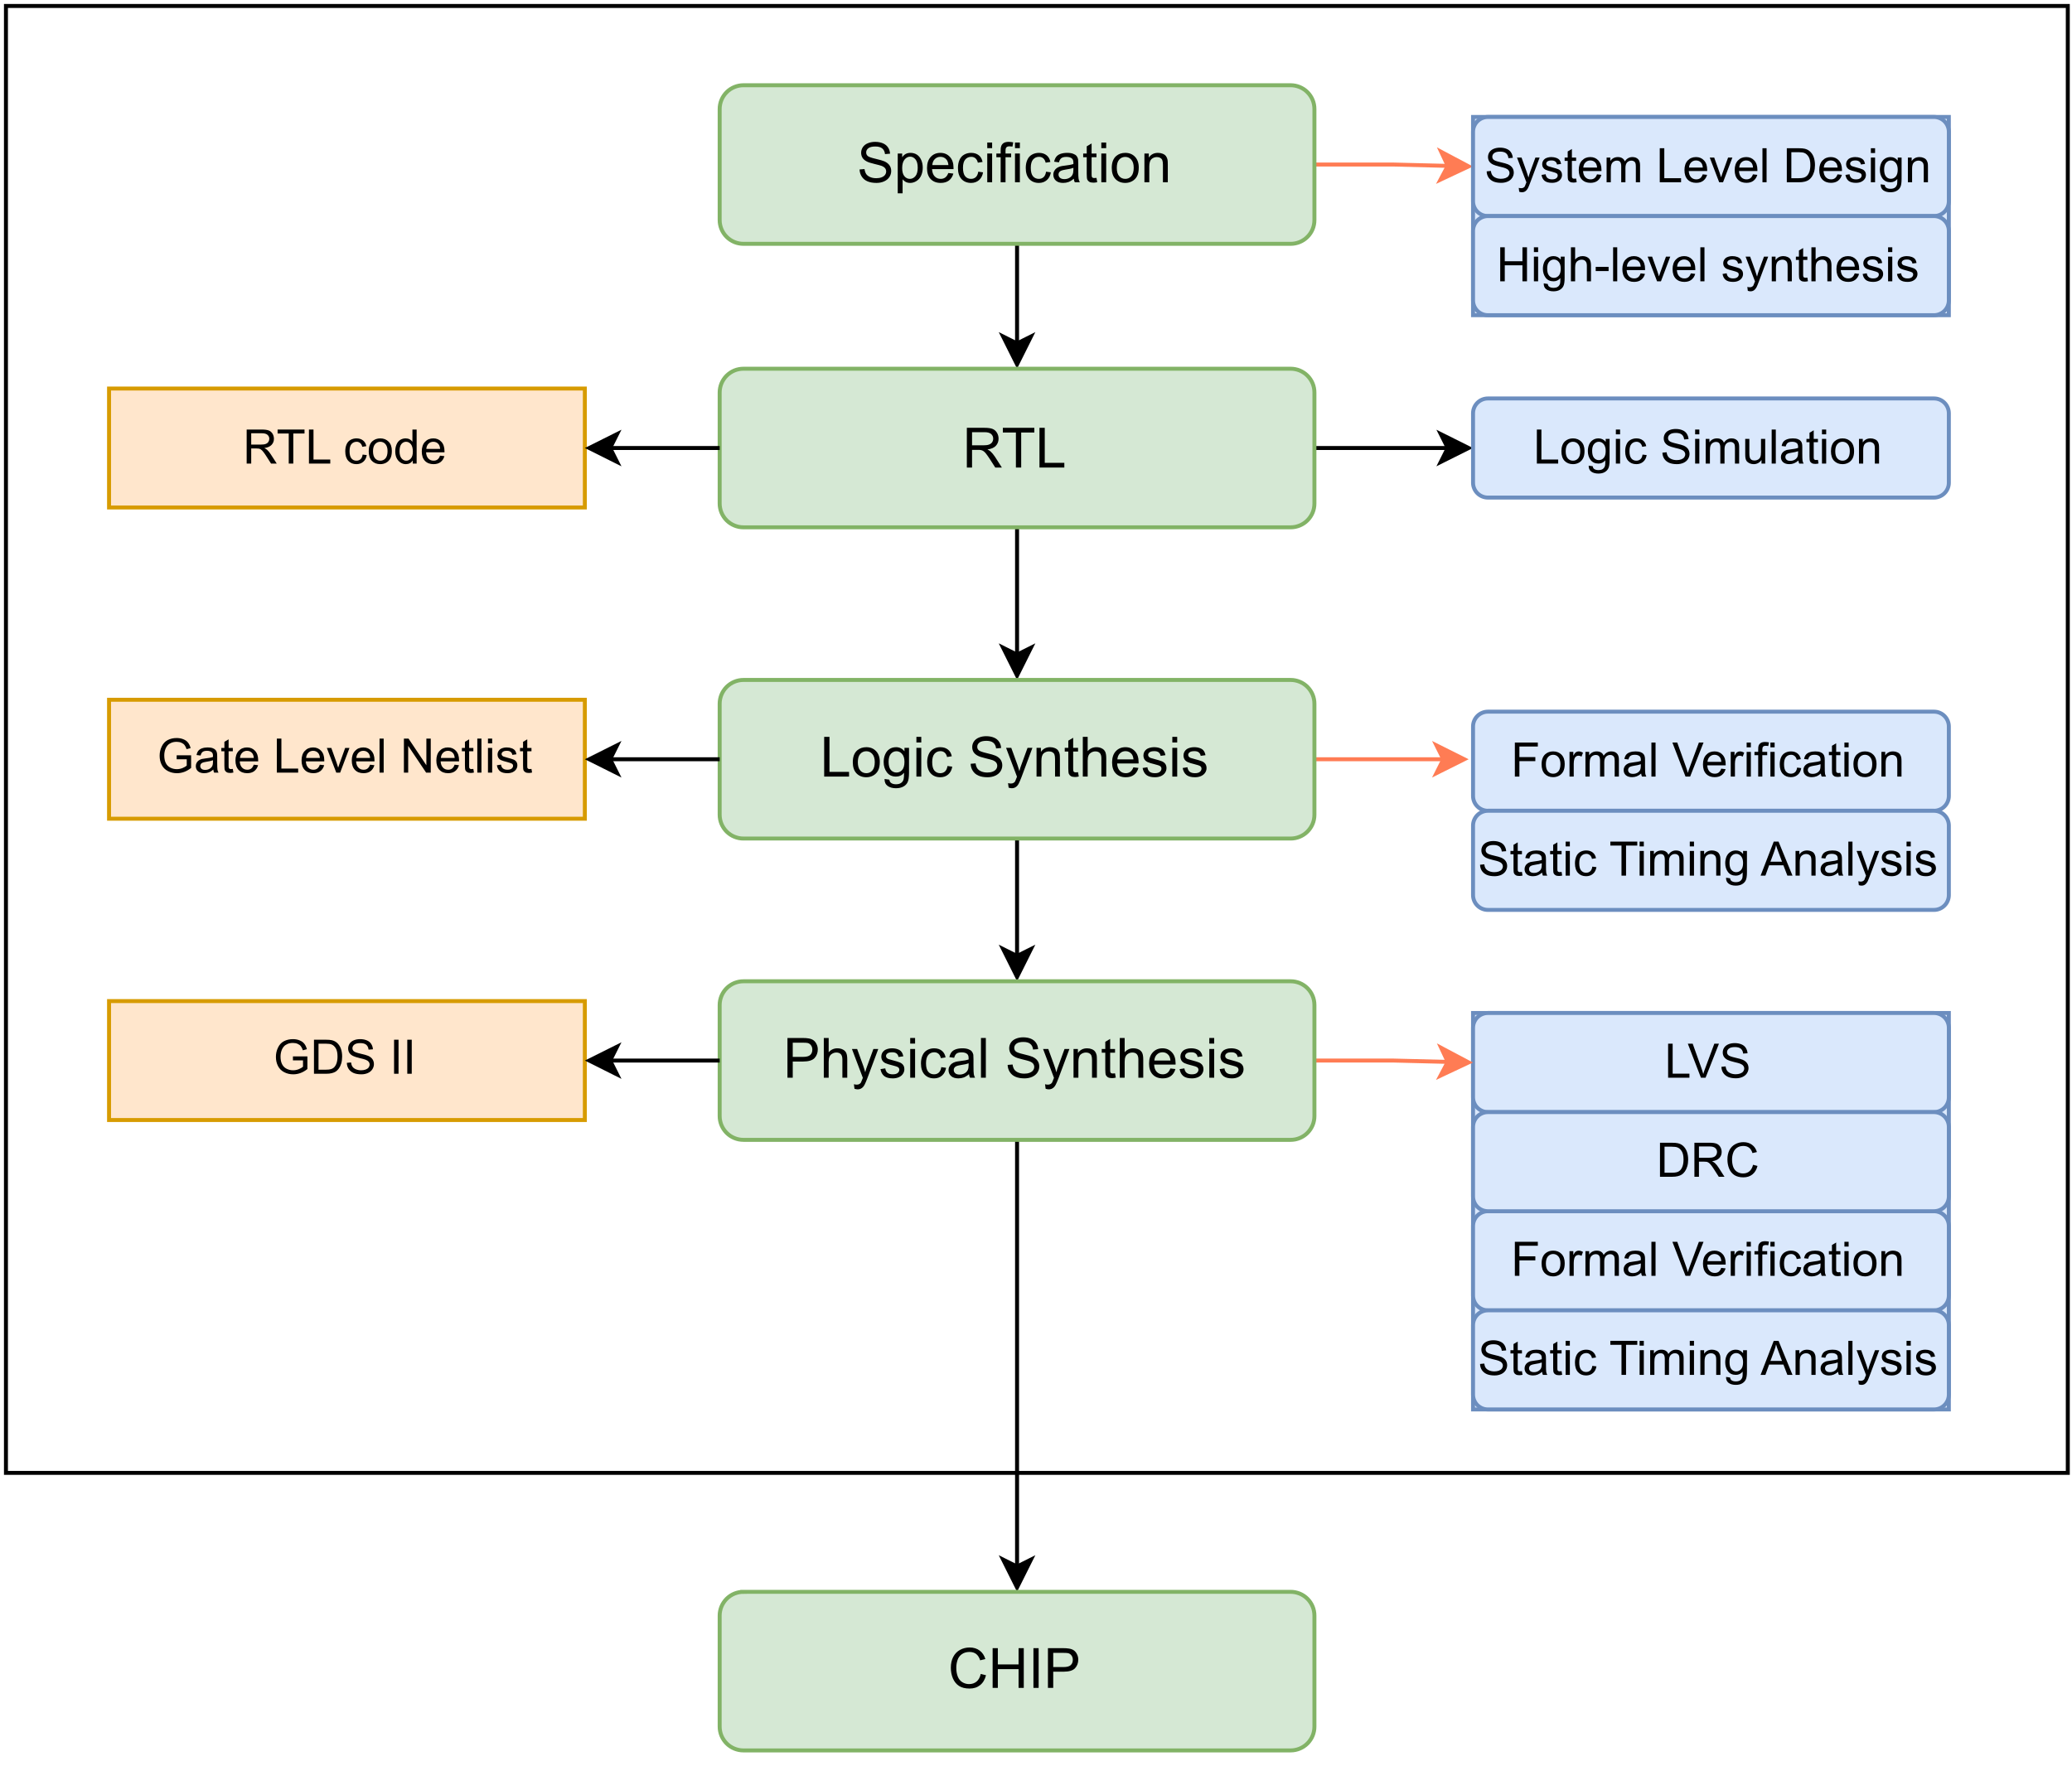 <?xml version="1.0" encoding="UTF-8" standalone="no"?>
<svg 
   width="391.92pt"
   height="334.08pt"
   viewBox="0 0 391.92 334.08"
   version="1.1"
   id="svg782"
   xmlns:xlink="http://www.w3.org/1999/xlink"
   xmlns="http://www.w3.org/2000/svg"
   xmlns:svg="http://www.w3.org/2000/svg" content="%3Cmxfile%20host%3D%22app.diagrams.net%22%20modified%3D%222023-02-07T15%3A36%3A14.314Z%22%20agent%3D%225.0%20(Windows%20NT%2010.0%3B%20Win64%3B%20x64)%20AppleWebKit%2F537.36%20(KHTML%2C%20like%20Gecko)%20Chrome%2F109.0.0.0%20Safari%2F537.36%22%20etag%3D%22IuvpkMdVdgq2jfm3Z23i%22%20version%3D%2220.8.16%22%20type%3D%22device%22%3E%3Cdiagram%20name%3D%22detail%22%20id%3D%22E1nWS5s-wyyGaTL3SNis%22%3E7Vtde6I6EP41XtKH8KVetlr7uWd7ak8%2F9qYPQpS0QFgIKv31J0AQkOhiq9K67U3NJCHhfSczk0xoyT1nfubrnvUDm9BuSaI5b8n9liQBtSvTf7EkSiUdCaSCiY9M1igXDNEbZEKRSUNkwqDUkGBsE%2BSVhQZ2XWiQkkz3fTwrNxtjuzyqp0%2FYiGIuGBq6DSvNHpBJLPYWaqH1OUQTKxsZiKzG0bPGTBBYuolnBZF82pJ7PsYk%2FeXMe9COwctwSfsNVtQuJuZDl9Tp0P3pRX1RGY%2Bsh9dLeygA6N0JXTY3EmUvDE36%2FqyIfWLhCXZ1%2BzSXnvg4dE0YP1WkpbzNNcYeFQIqfIGERIxMPSSYiizi2KwWzhF5jLsfqaz0VKjpz9mTk0KUFVziR4VOcfGpWJd3S0pZvzF2CZsIUGi5ihoDMsChb8A1UGXap%2FsTSNa0k9J2MY6FARgnZxA7kM6PNvChrRM0LeuZztR1smiXM0p%2FMFL5BKOfz1fH2vNIc61%2BpM%2FbL%2FLbi5Cto2YYBgV%2Bc7b%2FxHCJ35zuFQwHxMevsIdt7CfvJw8G7Z6qrOR%2BiZitKcNj%2BPrL%2BqWr%2Fw0eL8%2FDH8LljWukyrAH7tdNcqrbIRtp6EEDjZFBB8duRTFy2mPeZhYicOjpCQ4zat3LFI%2BRbRdAN1XYMRUeHR1pJGvaJktxCn0C5611i4fVyplxZd4FZOVZbqtBZqutgp1WxF1h3uh6%2B1oWVappUeWmLOoUvT5Zr5enF5fCwOzc2ledkSNoh25Qd08oUJtilD8d8L1m61Is16RY%2BVwMS98M12VYqcmwtm2GWdcbjOiUcxffVUsuXgHakVj4W3pgOm32jCWtWUzq%2FYqkVUKqlqTZFKYTr6Re2u8w3tedOHQ6yBVIrDHHtIXokYQckVWMMCHY4dfZcExYDXLTGhP5dJMbx26J3CZ%2BKg9dZNCttzBCJkqroDOKVTeunGHfFEY%2B1F%2FTKhf7jm6ndbHaCEGiN3EVULx5UpHNn%2F6axP975xc32ZtS4LxMfoAxpCo2HkOqFS27xhNkUNEQOaG9g%2Bhdh52xwUNeMzpwNN4O0ipYita73SrSEgdpSf040vzdMWc5L8E6obh6H0CsAs%2FirEofZWOIK8CtjaSsKvWQXBxPfQTKp4uTf5%2F7qH0RRCgK33zlahAugqgCloPU0EjiPfR3tOt8j96u1YQ%2FK%2FPCTOxPd%2FmASxXAh4RCHJuJO%2BQgd0J%2FHNN4JQpQcCiot9X9oc7d%2FVW1%2FPp%2B%2BOXRbQzOqg73b3tfHs6ojFpj7k0%2BEPcGpE49JNUteLfV57jcuN9E0%2FidbT0ISpH%2FT7EaRWd9Ak93M9kwCgh06COu4TTJnfVhgCZuIdguti6Ik4F3EYVvbcHIK1SkGfvD5ZW3Qt7P60d14Zy%2BMd32pXoQRC6xYOK7N1KFg1SQz2JR2xUkD%2Bzwt5FsGufIaXXw1VQmtdFU%2BbuoF8QjUewu8S9uTwOSfjd0b0cBhn6rmD3YilrUPWuWGz1bXu1CDvtIcHEkxfFTh3w%2BKLWbPh%2BUqueDZzqBhRjyH0hsFJA16Isboz8eQ83gun2z3R2JazOH9dEGmraEdk2XL%2B8M7UZ9fmbdNzL8YDOfv%2F%2FsoPS5EsDKX2rCb6woQEZyRPu3WXFZ0Zq24tVc4ll%2FSAUXFwdgt2UVNG23O992e9s5f2nrSf%2BPUVxZQbd31wdorEAXHHHCoP2aq6qTTMAWYxd1AAYLdDUexvs1WfK3ydr2XUNp6zfR%2BPeUpO7SNhGAI6krA1FWlA7dxWQfwmz%2FohI%2FWVX7agN%2F3ewijSO195jGWXNS9HUvKXyujC4f4qpT%2FnrXEj51qvf%2B98NACE5%2FKFjSH0xL6E%2Fnszo3mTbyyWUMTTjWwzRdlcizT%2BHAkkmXllhxsQsXsHNsTH1bApSlkIhzS0%2FlOuv25saEFvPv8lKLnH%2FdKJ%2F%2BDw%3D%3D%3C%2Fdiagram%3E%3C%2Fmxfile%3E">
  <defs
     id="defs176">
    <g
       id="g168">
      <g
         id="glyph-0-0" />
      <g
         id="glyph-0-1">
        <path
           d="M 0.469 -2.422 L 1.406 -2.5 C 1.457 -2.125 1.562 -1.812 1.719 -1.562 C 1.883 -1.32 2.133 -1.129 2.469 -0.984 C 2.812 -0.836 3.195 -0.766 3.625 -0.766 C 4.008 -0.766 4.348 -0.82 4.641 -0.938 C 4.93 -1.051 5.145 -1.203 5.281 -1.391 C 5.426 -1.586 5.5 -1.805 5.5 -2.047 C 5.5 -2.273 5.43 -2.477 5.297 -2.656 C 5.16 -2.832 4.93 -2.984 4.609 -3.109 C 4.41 -3.18 3.961 -3.301 3.266 -3.469 C 2.578 -3.633 2.098 -3.789 1.828 -3.938 C 1.461 -4.125 1.191 -4.359 1.016 -4.641 C 0.848 -4.922 0.766 -5.234 0.766 -5.578 C 0.766 -5.953 0.867 -6.301 1.078 -6.625 C 1.297 -6.957 1.609 -7.207 2.016 -7.375 C 2.43 -7.551 2.895 -7.641 3.406 -7.641 C 3.957 -7.641 4.445 -7.551 4.875 -7.375 C 5.301 -7.195 5.629 -6.93 5.859 -6.578 C 6.086 -6.234 6.211 -5.844 6.234 -5.406 L 5.281 -5.328 C 5.227 -5.805 5.051 -6.164 4.75 -6.406 C 4.457 -6.645 4.023 -6.766 3.453 -6.766 C 2.848 -6.766 2.406 -6.656 2.125 -6.438 C 1.852 -6.219 1.719 -5.953 1.719 -5.641 C 1.719 -5.367 1.816 -5.145 2.016 -4.969 C 2.203 -4.801 2.695 -4.625 3.5 -4.438 C 4.312 -4.25 4.867 -4.086 5.172 -3.953 C 5.609 -3.754 5.93 -3.5 6.141 -3.188 C 6.348 -2.883 6.453 -2.531 6.453 -2.125 C 6.453 -1.719 6.336 -1.336 6.109 -0.984 C 5.879 -0.641 5.551 -0.367 5.125 -0.172 C 4.695 0.023 4.211 0.125 3.672 0.125 C 2.992 0.125 2.426 0.023 1.969 -0.172 C 1.508 -0.367 1.148 -0.664 0.891 -1.062 C 0.629 -1.457 0.488 -1.91 0.469 -2.422 Z M 0.469 -2.422 "
           id="path3" />
      </g>
      <g
         id="glyph-0-2">
        <path
           d="M 0.688 2.094 L 0.688 -5.438 L 1.531 -5.438 L 1.531 -4.734 C 1.727 -5.016 1.953 -5.223 2.203 -5.359 C 2.453 -5.492 2.754 -5.562 3.109 -5.562 C 3.578 -5.562 3.988 -5.441 4.344 -5.203 C 4.695 -4.961 4.961 -4.625 5.141 -4.188 C 5.328 -3.758 5.422 -3.285 5.422 -2.766 C 5.422 -2.203 5.316 -1.695 5.109 -1.25 C 4.91 -0.812 4.617 -0.473 4.234 -0.234 C 3.859 0.004 3.461 0.125 3.047 0.125 C 2.734 0.125 2.453 0.062 2.203 -0.062 C 1.961 -0.195 1.766 -0.363 1.609 -0.562 L 1.609 2.094 Z M 1.531 -2.688 C 1.531 -1.988 1.672 -1.473 1.953 -1.141 C 2.234 -0.805 2.578 -0.641 2.984 -0.641 C 3.391 -0.641 3.738 -0.812 4.031 -1.156 C 4.32 -1.5 4.469 -2.035 4.469 -2.766 C 4.469 -3.461 4.328 -3.984 4.047 -4.328 C 3.766 -4.672 3.426 -4.844 3.031 -4.844 C 2.633 -4.844 2.285 -4.66 1.984 -4.297 C 1.68 -3.93 1.531 -3.395 1.531 -2.688 Z M 1.531 -2.688 "
           id="path6" />
      </g>
      <g
         id="glyph-0-3">
        <path
           d="M 4.422 -1.75 L 5.375 -1.641 C 5.219 -1.078 4.938 -0.641 4.531 -0.328 C 4.125 -0.023 3.609 0.125 2.984 0.125 C 2.18 0.125 1.547 -0.117 1.078 -0.609 C 0.617 -1.098 0.391 -1.785 0.391 -2.672 C 0.391 -3.586 0.625 -4.297 1.094 -4.797 C 1.562 -5.305 2.172 -5.562 2.922 -5.562 C 3.648 -5.562 4.242 -5.312 4.703 -4.812 C 5.172 -4.32 5.406 -3.629 5.406 -2.734 C 5.406 -2.68 5.406 -2.598 5.406 -2.484 L 1.344 -2.484 C 1.375 -1.891 1.539 -1.43 1.844 -1.109 C 2.145 -0.797 2.523 -0.641 2.984 -0.641 C 3.316 -0.641 3.602 -0.727 3.844 -0.906 C 4.082 -1.082 4.273 -1.363 4.422 -1.75 Z M 1.391 -3.25 L 4.438 -3.25 C 4.395 -3.707 4.273 -4.051 4.078 -4.281 C 3.785 -4.633 3.406 -4.812 2.938 -4.812 C 2.508 -4.812 2.148 -4.664 1.859 -4.375 C 1.578 -4.094 1.422 -3.719 1.391 -3.25 Z M 1.391 -3.25 "
           id="path9" />
      </g>
      <g
         id="glyph-0-4">
        <path
           d="M 4.25 -2 L 5.156 -1.875 C 5.051 -1.25 4.797 -0.758 4.391 -0.406 C 3.984 -0.051 3.484 0.125 2.891 0.125 C 2.141 0.125 1.535 -0.117 1.078 -0.609 C 0.629 -1.098 0.406 -1.797 0.406 -2.703 C 0.406 -3.285 0.504 -3.797 0.703 -4.234 C 0.898 -4.68 1.195 -5.016 1.594 -5.234 C 1.988 -5.453 2.422 -5.562 2.891 -5.562 C 3.484 -5.562 3.969 -5.41 4.344 -5.109 C 4.719 -4.816 4.957 -4.395 5.062 -3.844 L 4.172 -3.703 C 4.086 -4.066 3.938 -4.344 3.719 -4.531 C 3.5 -4.719 3.234 -4.812 2.922 -4.812 C 2.461 -4.812 2.086 -4.645 1.797 -4.312 C 1.504 -3.977 1.359 -3.453 1.359 -2.734 C 1.359 -1.992 1.5 -1.457 1.781 -1.125 C 2.062 -0.801 2.426 -0.641 2.875 -0.641 C 3.238 -0.641 3.539 -0.75 3.781 -0.969 C 4.02 -1.188 4.176 -1.531 4.25 -2 Z M 4.25 -2 "
           id="path12" />
      </g>
      <g
         id="glyph-0-5">
        <path
           d="M 0.703 -6.453 L 0.703 -7.516 L 1.625 -7.516 L 1.625 -6.453 Z M 0.703 0 L 0.703 -5.438 L 1.625 -5.438 L 1.625 0 Z M 0.703 0 "
           id="path15" />
      </g>
      <g
         id="glyph-0-6">
        <path
           d="M 0.906 0 L 0.906 -4.734 L 0.094 -4.734 L 0.094 -5.438 L 0.906 -5.438 L 0.906 -6.031 C 0.906 -6.395 0.941 -6.664 1.016 -6.844 C 1.098 -7.082 1.25 -7.273 1.469 -7.422 C 1.695 -7.566 2.016 -7.641 2.422 -7.641 C 2.68 -7.641 2.969 -7.609 3.281 -7.547 L 3.141 -6.75 C 2.953 -6.781 2.77 -6.797 2.594 -6.797 C 2.312 -6.797 2.113 -6.734 2 -6.609 C 1.883 -6.492 1.828 -6.273 1.828 -5.953 L 1.828 -5.438 L 2.891 -5.438 L 2.891 -4.734 L 1.828 -4.734 L 1.828 0 Z M 0.906 0 "
           id="path18" />
      </g>
      <g
         id="glyph-0-7">
        <path
           d="M 4.25 -0.672 C 3.906 -0.379 3.57 -0.172 3.25 -0.047 C 2.938 0.066 2.598 0.125 2.234 0.125 C 1.641 0.125 1.18 -0.02 0.859 -0.312 C 0.535 -0.602 0.375 -0.977 0.375 -1.438 C 0.375 -1.695 0.438 -1.938 0.562 -2.156 C 0.688 -2.383 0.844 -2.562 1.031 -2.688 C 1.227 -2.82 1.453 -2.926 1.703 -3 C 1.879 -3.051 2.148 -3.098 2.516 -3.141 C 3.266 -3.223 3.816 -3.328 4.172 -3.453 C 4.172 -3.578 4.172 -3.66 4.172 -3.703 C 4.172 -4.078 4.082 -4.336 3.906 -4.484 C 3.676 -4.691 3.328 -4.797 2.859 -4.797 C 2.422 -4.797 2.098 -4.719 1.891 -4.562 C 1.691 -4.414 1.539 -4.148 1.438 -3.766 L 0.531 -3.891 C 0.613 -4.273 0.75 -4.586 0.938 -4.828 C 1.125 -5.066 1.395 -5.25 1.75 -5.375 C 2.113 -5.5 2.531 -5.562 3 -5.562 C 3.457 -5.562 3.832 -5.504 4.125 -5.391 C 4.414 -5.285 4.629 -5.148 4.766 -4.984 C 4.898 -4.828 5 -4.617 5.062 -4.359 C 5.082 -4.203 5.094 -3.922 5.094 -3.516 L 5.094 -2.281 C 5.094 -1.426 5.113 -0.883 5.156 -0.656 C 5.195 -0.426 5.273 -0.207 5.391 0 L 4.438 0 C 4.332 -0.188 4.27 -0.41 4.25 -0.672 Z M 4.172 -2.734 C 3.836 -2.598 3.332 -2.484 2.656 -2.391 C 2.281 -2.328 2.016 -2.258 1.859 -2.188 C 1.703 -2.125 1.578 -2.023 1.484 -1.891 C 1.398 -1.766 1.359 -1.625 1.359 -1.469 C 1.359 -1.219 1.453 -1.008 1.641 -0.844 C 1.828 -0.676 2.102 -0.594 2.469 -0.594 C 2.82 -0.594 3.133 -0.672 3.406 -0.828 C 3.688 -0.984 3.891 -1.195 4.016 -1.469 C 4.117 -1.676 4.172 -1.984 4.172 -2.391 Z M 4.172 -2.734 "
           id="path21" />
      </g>
      <g
         id="glyph-0-8">
        <path
           d="M 2.703 -0.828 L 2.844 -0.016 C 2.582 0.047 2.348 0.078 2.141 0.078 C 1.805 0.078 1.547 0.023 1.359 -0.078 C 1.18 -0.191 1.051 -0.332 0.969 -0.5 C 0.895 -0.676 0.859 -1.039 0.859 -1.594 L 0.859 -4.734 L 0.188 -4.734 L 0.188 -5.438 L 0.859 -5.438 L 0.859 -6.797 L 1.781 -7.344 L 1.781 -5.438 L 2.703 -5.438 L 2.703 -4.734 L 1.781 -4.734 L 1.781 -1.547 C 1.781 -1.285 1.797 -1.113 1.828 -1.031 C 1.859 -0.957 1.91 -0.898 1.984 -0.859 C 2.055 -0.816 2.16 -0.797 2.297 -0.797 C 2.398 -0.797 2.535 -0.805 2.703 -0.828 Z M 2.703 -0.828 "
           id="path24" />
      </g>
      <g
         id="glyph-0-9">
        <path
           d="M 0.344 -2.719 C 0.344 -3.727 0.625 -4.477 1.188 -4.969 C 1.656 -5.363 2.227 -5.562 2.906 -5.562 C 3.656 -5.562 4.266 -5.316 4.734 -4.828 C 5.211 -4.336 5.453 -3.66 5.453 -2.797 C 5.453 -2.098 5.344 -1.547 5.125 -1.141 C 4.914 -0.742 4.609 -0.43 4.203 -0.203 C 3.805 0.016 3.375 0.125 2.906 0.125 C 2.145 0.125 1.523 -0.117 1.047 -0.609 C 0.578 -1.098 0.344 -1.801 0.344 -2.719 Z M 1.297 -2.719 C 1.297 -2.02 1.445 -1.5 1.75 -1.156 C 2.051 -0.812 2.438 -0.641 2.906 -0.641 C 3.363 -0.641 3.742 -0.812 4.047 -1.156 C 4.348 -1.508 4.5 -2.039 4.5 -2.75 C 4.5 -3.426 4.344 -3.938 4.031 -4.281 C 3.727 -4.625 3.352 -4.797 2.906 -4.797 C 2.438 -4.797 2.051 -4.625 1.75 -4.281 C 1.445 -3.938 1.297 -3.414 1.297 -2.719 Z M 1.297 -2.719 "
           id="path27" />
      </g>
      <g
         id="glyph-0-10">
        <path
           d="M 0.688 0 L 0.688 -5.438 L 1.516 -5.438 L 1.516 -4.672 C 1.922 -5.266 2.5 -5.562 3.25 -5.562 C 3.582 -5.562 3.883 -5.504 4.156 -5.391 C 4.438 -5.273 4.645 -5.117 4.781 -4.922 C 4.914 -4.734 5.008 -4.508 5.062 -4.25 C 5.094 -4.07 5.109 -3.77 5.109 -3.344 L 5.109 0 L 4.188 0 L 4.188 -3.312 C 4.188 -3.688 4.148 -3.969 4.078 -4.156 C 4.016 -4.344 3.891 -4.488 3.703 -4.594 C 3.523 -4.707 3.312 -4.766 3.062 -4.766 C 2.664 -4.766 2.32 -4.641 2.031 -4.391 C 1.75 -4.141 1.609 -3.664 1.609 -2.969 L 1.609 0 Z M 0.688 0 "
           id="path30" />
      </g>
      <g
         id="glyph-0-11">
        <path
           d="M 6.172 -2.641 L 7.172 -2.391 C 6.961 -1.566 6.586 -0.941 6.047 -0.516 C 5.504 -0.086 4.844 0.125 4.062 0.125 C 3.25 0.125 2.586 -0.035 2.078 -0.359 C 1.566 -0.691 1.176 -1.172 0.906 -1.797 C 0.645 -2.422 0.516 -3.094 0.516 -3.812 C 0.516 -4.594 0.664 -5.273 0.969 -5.859 C 1.27 -6.441 1.695 -6.883 2.25 -7.188 C 2.801 -7.488 3.41 -7.641 4.078 -7.641 C 4.828 -7.641 5.457 -7.445 5.969 -7.062 C 6.477 -6.688 6.836 -6.148 7.047 -5.453 L 6.062 -5.219 C 5.883 -5.77 5.629 -6.172 5.297 -6.422 C 4.961 -6.672 4.547 -6.797 4.047 -6.797 C 3.473 -6.797 2.988 -6.656 2.594 -6.375 C 2.207 -6.102 1.938 -5.734 1.781 -5.266 C 1.625 -4.797 1.547 -4.312 1.547 -3.812 C 1.547 -3.176 1.641 -2.617 1.828 -2.141 C 2.016 -1.672 2.301 -1.316 2.688 -1.078 C 3.082 -0.836 3.508 -0.719 3.969 -0.719 C 4.531 -0.719 5.004 -0.879 5.391 -1.203 C 5.773 -1.523 6.035 -2.004 6.172 -2.641 Z M 6.172 -2.641 "
           id="path33" />
      </g>
      <g
         id="glyph-0-12">
        <path
           d="M 0.844 0 L 0.844 -7.516 L 1.828 -7.516 L 1.828 -4.438 L 5.75 -4.438 L 5.75 -7.516 L 6.734 -7.516 L 6.734 0 L 5.75 0 L 5.75 -3.547 L 1.828 -3.547 L 1.828 0 Z M 0.844 0 "
           id="path36" />
      </g>
      <g
         id="glyph-0-13">
        <path
           d="M 0.984 0 L 0.984 -7.516 L 1.969 -7.516 L 1.969 0 Z M 0.984 0 "
           id="path39" />
      </g>
      <g
         id="glyph-0-14">
        <path
           d="M 0.812 0 L 0.812 -7.516 L 3.641 -7.516 C 4.141 -7.516 4.52 -7.488 4.781 -7.438 C 5.156 -7.383 5.469 -7.27 5.719 -7.094 C 5.969 -6.914 6.164 -6.672 6.312 -6.359 C 6.469 -6.055 6.547 -5.719 6.547 -5.344 C 6.547 -4.707 6.344 -4.164 5.938 -3.719 C 5.531 -3.281 4.797 -3.062 3.734 -3.062 L 1.812 -3.062 L 1.812 0 Z M 1.812 -3.938 L 3.75 -3.938 C 4.395 -3.938 4.848 -4.055 5.109 -4.297 C 5.379 -4.535 5.516 -4.875 5.516 -5.312 C 5.516 -5.625 5.438 -5.891 5.281 -6.109 C 5.125 -6.336 4.914 -6.488 4.656 -6.562 C 4.488 -6.602 4.18 -6.625 3.734 -6.625 L 1.812 -6.625 Z M 1.812 -3.938 "
           id="path42" />
      </g>
      <g
         id="glyph-0-15">
        <path
           d="M 0.766 0 L 0.766 -7.516 L 1.766 -7.516 L 1.766 -0.891 L 5.469 -0.891 L 5.469 0 Z M 0.766 0 "
           id="path45" />
      </g>
      <g
         id="glyph-0-16">
        <path
           d="M 0.516 0.453 L 1.422 0.578 C 1.461 0.859 1.566 1.062 1.734 1.188 C 1.961 1.363 2.273 1.453 2.672 1.453 C 3.098 1.453 3.426 1.363 3.656 1.188 C 3.895 1.02 4.051 0.781 4.125 0.469 C 4.176 0.281 4.203 -0.113 4.203 -0.719 C 3.797 -0.238 3.289 0 2.688 0 C 1.938 0 1.359 -0.27 0.953 -0.812 C 0.547 -1.352 0.344 -2 0.344 -2.75 C 0.344 -3.27 0.438 -3.75 0.625 -4.188 C 0.812 -4.625 1.082 -4.961 1.438 -5.203 C 1.789 -5.441 2.211 -5.562 2.703 -5.562 C 3.336 -5.562 3.863 -5.301 4.281 -4.781 L 4.281 -5.438 L 5.141 -5.438 L 5.141 -0.734 C 5.141 0.109 5.051 0.707 4.875 1.062 C 4.707 1.414 4.438 1.691 4.062 1.891 C 3.688 2.098 3.223 2.203 2.672 2.203 C 2.023 2.203 1.5 2.055 1.094 1.766 C 0.695 1.473 0.504 1.035 0.516 0.453 Z M 1.281 -2.812 C 1.281 -2.102 1.422 -1.582 1.703 -1.25 C 1.992 -0.926 2.352 -0.766 2.781 -0.766 C 3.207 -0.766 3.562 -0.926 3.844 -1.25 C 4.133 -1.582 4.281 -2.098 4.281 -2.797 C 4.281 -3.453 4.129 -3.945 3.828 -4.281 C 3.535 -4.625 3.18 -4.797 2.766 -4.797 C 2.348 -4.797 1.992 -4.629 1.703 -4.297 C 1.422 -3.961 1.281 -3.469 1.281 -2.812 Z M 1.281 -2.812 "
           id="path48" />
      </g>
      <g
         id="glyph-0-17" />
      <g
         id="glyph-0-18">
        <path
           d="M 0.656 2.094 L 0.547 1.234 C 0.742 1.285 0.922 1.312 1.078 1.312 C 1.285 1.312 1.445 1.273 1.562 1.203 C 1.688 1.141 1.789 1.047 1.875 0.922 C 1.926 0.828 2.02 0.598 2.156 0.234 C 2.164 0.18 2.191 0.109 2.234 0.016 L 0.172 -5.438 L 1.156 -5.438 L 2.297 -2.297 C 2.441 -1.891 2.57 -1.469 2.688 -1.031 C 2.789 -1.457 2.922 -1.867 3.078 -2.266 L 4.234 -5.438 L 5.156 -5.438 L 3.094 0.094 C 2.863 0.688 2.688 1.098 2.562 1.328 C 2.406 1.629 2.219 1.848 2 1.984 C 1.789 2.129 1.539 2.203 1.25 2.203 C 1.07 2.203 0.875 2.164 0.656 2.094 Z M 0.656 2.094 "
           id="path52" />
      </g>
      <g
         id="glyph-0-19">
        <path
           d="M 0.688 0 L 0.688 -7.516 L 1.609 -7.516 L 1.609 -4.812 C 2.047 -5.312 2.594 -5.562 3.25 -5.562 C 3.645 -5.562 3.992 -5.484 4.297 -5.328 C 4.598 -5.172 4.812 -4.953 4.938 -4.672 C 5.062 -4.391 5.125 -3.984 5.125 -3.453 L 5.125 0 L 4.203 0 L 4.203 -3.453 C 4.203 -3.91 4.102 -4.242 3.906 -4.453 C 3.707 -4.66 3.426 -4.766 3.062 -4.766 C 2.781 -4.766 2.52 -4.691 2.281 -4.547 C 2.039 -4.41 1.867 -4.223 1.766 -3.984 C 1.66 -3.742 1.609 -3.41 1.609 -2.984 L 1.609 0 Z M 0.688 0 "
           id="path55" />
      </g>
      <g
         id="glyph-0-20">
        <path
           d="M 0.328 -1.625 L 1.234 -1.766 C 1.285 -1.398 1.426 -1.117 1.656 -0.922 C 1.895 -0.734 2.223 -0.641 2.641 -0.641 C 3.066 -0.641 3.379 -0.723 3.578 -0.891 C 3.785 -1.066 3.891 -1.27 3.891 -1.5 C 3.891 -1.707 3.801 -1.875 3.625 -2 C 3.5 -2.082 3.188 -2.188 2.688 -2.312 C 2.008 -2.477 1.535 -2.625 1.266 -2.75 C 1.004 -2.875 0.805 -3.047 0.672 -3.266 C 0.547 -3.484 0.484 -3.727 0.484 -4 C 0.484 -4.238 0.535 -4.461 0.641 -4.672 C 0.754 -4.879 0.906 -5.051 1.094 -5.188 C 1.238 -5.289 1.438 -5.379 1.688 -5.453 C 1.938 -5.523 2.203 -5.562 2.484 -5.562 C 2.91 -5.562 3.285 -5.5 3.609 -5.375 C 3.93 -5.258 4.164 -5.094 4.312 -4.875 C 4.469 -4.664 4.578 -4.391 4.641 -4.047 L 3.734 -3.922 C 3.691 -4.203 3.57 -4.422 3.375 -4.578 C 3.188 -4.734 2.91 -4.812 2.547 -4.812 C 2.117 -4.812 1.816 -4.738 1.641 -4.594 C 1.461 -4.457 1.375 -4.297 1.375 -4.109 C 1.375 -3.984 1.41 -3.875 1.484 -3.781 C 1.555 -3.688 1.672 -3.602 1.828 -3.531 C 1.922 -3.5 2.195 -3.422 2.656 -3.297 C 3.301 -3.129 3.754 -2.988 4.016 -2.875 C 4.273 -2.758 4.477 -2.598 4.625 -2.391 C 4.77 -2.18 4.844 -1.914 4.844 -1.594 C 4.844 -1.289 4.754 -1.004 4.578 -0.734 C 4.398 -0.461 4.141 -0.25 3.797 -0.094 C 3.461 0.051 3.082 0.125 2.656 0.125 C 1.945 0.125 1.406 -0.02 1.031 -0.312 C 0.664 -0.613 0.43 -1.051 0.328 -1.625 Z M 0.328 -1.625 "
           id="path58" />
      </g>
      <g
         id="glyph-0-21">
        <path
           d="M 0.672 0 L 0.672 -7.516 L 1.594 -7.516 L 1.594 0 Z M 0.672 0 "
           id="path61" />
      </g>
      <g
         id="glyph-0-22">
        <path
           d="M 0.828 0 L 0.828 -7.516 L 4.156 -7.516 C 4.82 -7.516 5.328 -7.445 5.672 -7.312 C 6.023 -7.176 6.305 -6.938 6.516 -6.594 C 6.723 -6.25 6.828 -5.875 6.828 -5.469 C 6.828 -4.938 6.656 -4.484 6.312 -4.109 C 5.969 -3.742 5.438 -3.516 4.719 -3.422 C 4.977 -3.297 5.176 -3.172 5.312 -3.047 C 5.602 -2.773 5.879 -2.441 6.141 -2.047 L 7.453 0 L 6.203 0 L 5.203 -1.562 C 4.91 -2.008 4.672 -2.352 4.484 -2.594 C 4.297 -2.832 4.129 -3 3.984 -3.094 C 3.836 -3.195 3.688 -3.266 3.531 -3.297 C 3.414 -3.328 3.227 -3.344 2.969 -3.344 L 1.812 -3.344 L 1.812 0 Z M 1.812 -4.203 L 3.953 -4.203 C 4.41 -4.203 4.766 -4.25 5.016 -4.344 C 5.273 -4.438 5.473 -4.582 5.609 -4.781 C 5.742 -4.988 5.812 -5.219 5.812 -5.469 C 5.812 -5.82 5.68 -6.113 5.422 -6.344 C 5.16 -6.57 4.754 -6.688 4.203 -6.688 L 1.812 -6.688 Z M 1.812 -4.203 "
           id="path64" />
      </g>
      <g
         id="glyph-0-23">
        <path
           d="M 2.719 0 L 2.719 -6.625 L 0.25 -6.625 L 0.25 -7.516 L 6.203 -7.516 L 6.203 -6.625 L 3.719 -6.625 L 3.719 0 Z M 2.719 0 "
           id="path67" />
      </g>
      <g
         id="glyph-1-0" />
      <g
         id="glyph-1-1">
        <path
           d="M 0.656 0 L 0.656 -6.438 L 1.516 -6.438 L 1.516 -0.766 L 4.688 -0.766 L 4.688 0 Z M 0.656 0 "
           id="path71" />
      </g>
      <g
         id="glyph-1-2">
        <path
           d="M 0.297 -2.328 C 0.297 -3.191 0.535 -3.832 1.016 -4.25 C 1.422 -4.594 1.91 -4.766 2.484 -4.766 C 3.129 -4.766 3.656 -4.555 4.062 -4.141 C 4.469 -3.723 4.672 -3.145 4.672 -2.406 C 4.672 -1.801 4.578 -1.328 4.391 -0.984 C 4.211 -0.641 3.953 -0.367 3.609 -0.172 C 3.266 0.016 2.891 0.109 2.484 0.109 C 1.828 0.109 1.297 -0.098 0.891 -0.516 C 0.492 -0.941 0.297 -1.547 0.297 -2.328 Z M 1.109 -2.328 C 1.109 -1.734 1.238 -1.285 1.5 -0.984 C 1.758 -0.691 2.086 -0.547 2.484 -0.547 C 2.879 -0.547 3.207 -0.691 3.469 -0.984 C 3.727 -1.285 3.859 -1.742 3.859 -2.359 C 3.859 -2.93 3.727 -3.367 3.469 -3.672 C 3.207 -3.973 2.879 -4.125 2.484 -4.125 C 2.086 -4.125 1.758 -3.973 1.5 -3.672 C 1.238 -3.379 1.109 -2.93 1.109 -2.328 Z M 1.109 -2.328 "
           id="path74" />
      </g>
      <g
         id="glyph-1-3">
        <path
           d="M 0.453 0.391 L 1.219 0.5 C 1.25 0.738 1.336 0.91 1.484 1.016 C 1.68 1.16 1.953 1.234 2.297 1.234 C 2.66 1.234 2.941 1.16 3.141 1.016 C 3.336 0.867 3.473 0.664 3.547 0.406 C 3.586 0.238 3.602 -0.098 3.594 -0.609 C 3.25 -0.203 2.82 0 2.312 0 C 1.664 0 1.164 -0.227 0.812 -0.688 C 0.469 -1.156 0.297 -1.711 0.297 -2.359 C 0.297 -2.805 0.375 -3.219 0.531 -3.594 C 0.695 -3.969 0.93 -4.254 1.234 -4.453 C 1.535 -4.66 1.895 -4.766 2.312 -4.766 C 2.863 -4.766 3.316 -4.547 3.672 -4.109 L 3.672 -4.672 L 4.406 -4.672 L 4.406 -0.641 C 4.406 0.086 4.328 0.602 4.172 0.906 C 4.023 1.207 3.789 1.445 3.469 1.625 C 3.156 1.801 2.766 1.891 2.297 1.891 C 1.734 1.891 1.281 1.766 0.938 1.516 C 0.602 1.266 0.441 0.891 0.453 0.391 Z M 1.109 -2.422 C 1.109 -1.805 1.227 -1.359 1.469 -1.078 C 1.707 -0.797 2.008 -0.656 2.375 -0.656 C 2.738 -0.656 3.047 -0.797 3.297 -1.078 C 3.547 -1.359 3.672 -1.797 3.672 -2.391 C 3.672 -2.961 3.539 -3.395 3.281 -3.688 C 3.031 -3.977 2.727 -4.125 2.375 -4.125 C 2.02 -4.125 1.719 -3.977 1.469 -3.688 C 1.227 -3.406 1.109 -2.984 1.109 -2.422 Z M 1.109 -2.422 "
           id="path77" />
      </g>
      <g
         id="glyph-1-4">
        <path
           d="M 0.594 -5.531 L 0.594 -6.438 L 1.391 -6.438 L 1.391 -5.531 Z M 0.594 0 L 0.594 -4.672 L 1.391 -4.672 L 1.391 0 Z M 0.594 0 "
           id="path80" />
      </g>
      <g
         id="glyph-1-5">
        <path
           d="M 3.641 -1.703 L 4.422 -1.609 C 4.336 -1.066 4.117 -0.645 3.766 -0.344 C 3.41 -0.039 2.977 0.109 2.469 0.109 C 1.832 0.109 1.32 -0.098 0.938 -0.516 C 0.551 -0.93 0.359 -1.531 0.359 -2.312 C 0.359 -2.82 0.441 -3.266 0.609 -3.641 C 0.773 -4.016 1.023 -4.297 1.359 -4.484 C 1.703 -4.672 2.078 -4.766 2.484 -4.766 C 2.984 -4.766 3.395 -4.633 3.719 -4.375 C 4.039 -4.125 4.25 -3.766 4.344 -3.297 L 3.578 -3.172 C 3.504 -3.484 3.375 -3.719 3.188 -3.875 C 3 -4.039 2.773 -4.125 2.516 -4.125 C 2.109 -4.125 1.781 -3.977 1.531 -3.688 C 1.289 -3.406 1.172 -2.957 1.172 -2.344 C 1.172 -1.707 1.289 -1.25 1.531 -0.969 C 1.77 -0.688 2.082 -0.547 2.469 -0.547 C 2.781 -0.547 3.039 -0.641 3.25 -0.828 C 3.457 -1.016 3.586 -1.305 3.641 -1.703 Z M 3.641 -1.703 "
           id="path83" />
      </g>
      <g
         id="glyph-1-6" />
      <g
         id="glyph-1-7">
        <path
           d="M 0.406 -2.062 L 1.203 -2.141 C 1.242 -1.816 1.332 -1.551 1.469 -1.344 C 1.613 -1.133 1.832 -0.969 2.125 -0.844 C 2.414 -0.719 2.742 -0.656 3.109 -0.656 C 3.43 -0.656 3.719 -0.703 3.969 -0.797 C 4.219 -0.891 4.406 -1.02 4.531 -1.188 C 4.656 -1.363 4.719 -1.551 4.719 -1.75 C 4.719 -1.945 4.656 -2.117 4.531 -2.266 C 4.414 -2.422 4.223 -2.551 3.953 -2.656 C 3.785 -2.727 3.406 -2.832 2.812 -2.969 C 2.219 -3.113 1.801 -3.25 1.562 -3.375 C 1.258 -3.531 1.031 -3.727 0.875 -3.969 C 0.727 -4.207 0.656 -4.477 0.656 -4.781 C 0.656 -5.102 0.742 -5.406 0.922 -5.688 C 1.109 -5.969 1.379 -6.18 1.734 -6.328 C 2.086 -6.473 2.484 -6.547 2.922 -6.547 C 3.398 -6.547 3.82 -6.469 4.188 -6.312 C 4.551 -6.164 4.828 -5.941 5.016 -5.641 C 5.211 -5.336 5.32 -5 5.344 -4.625 L 4.516 -4.562 C 4.473 -4.969 4.328 -5.273 4.078 -5.484 C 3.828 -5.691 3.453 -5.797 2.953 -5.797 C 2.441 -5.797 2.066 -5.703 1.828 -5.516 C 1.586 -5.328 1.469 -5.098 1.469 -4.828 C 1.469 -4.598 1.551 -4.41 1.719 -4.266 C 1.883 -4.109 2.312 -3.953 3 -3.797 C 3.695 -3.641 4.176 -3.504 4.438 -3.391 C 4.812 -3.223 5.086 -3.004 5.266 -2.734 C 5.441 -2.473 5.531 -2.164 5.531 -1.812 C 5.531 -1.477 5.43 -1.156 5.234 -0.844 C 5.035 -0.539 4.754 -0.305 4.391 -0.141 C 4.023 0.023 3.613 0.109 3.156 0.109 C 2.57 0.109 2.082 0.023 1.688 -0.141 C 1.289 -0.316 0.977 -0.57 0.75 -0.906 C 0.531 -1.25 0.414 -1.633 0.406 -2.062 Z M 0.406 -2.062 "
           id="path87" />
      </g>
      <g
         id="glyph-1-8">
        <path
           d="M 0.594 0 L 0.594 -4.672 L 1.297 -4.672 L 1.297 -4.016 C 1.441 -4.242 1.633 -4.426 1.875 -4.562 C 2.125 -4.695 2.406 -4.766 2.719 -4.766 C 3.062 -4.766 3.344 -4.691 3.562 -4.547 C 3.781 -4.41 3.938 -4.211 4.031 -3.953 C 4.406 -4.492 4.883 -4.766 5.469 -4.766 C 5.938 -4.766 6.297 -4.633 6.547 -4.375 C 6.797 -4.125 6.922 -3.734 6.922 -3.203 L 6.922 0 L 6.125 0 L 6.125 -2.938 C 6.125 -3.258 6.098 -3.488 6.047 -3.625 C 6.004 -3.758 5.914 -3.867 5.781 -3.953 C 5.645 -4.047 5.484 -4.094 5.297 -4.094 C 4.973 -4.094 4.703 -3.984 4.484 -3.766 C 4.266 -3.547 4.156 -3.195 4.156 -2.719 L 4.156 0 L 3.359 0 L 3.359 -3.031 C 3.359 -3.383 3.297 -3.648 3.172 -3.828 C 3.047 -4.004 2.836 -4.094 2.547 -4.094 C 2.316 -4.094 2.109 -4.031 1.922 -3.906 C 1.734 -3.789 1.598 -3.617 1.516 -3.391 C 1.43 -3.172 1.391 -2.848 1.391 -2.422 L 1.391 0 Z M 0.594 0 "
           id="path90" />
      </g>
      <g
         id="glyph-1-9">
        <path
           d="M 3.656 0 L 3.656 -0.688 C 3.289 -0.156 2.797 0.109 2.172 0.109 C 1.898 0.109 1.645 0.055 1.406 -0.047 C 1.164 -0.16 0.984 -0.297 0.859 -0.453 C 0.742 -0.609 0.664 -0.801 0.625 -1.031 C 0.594 -1.188 0.578 -1.438 0.578 -1.781 L 0.578 -4.672 L 1.359 -4.672 L 1.359 -2.078 C 1.359 -1.66 1.379 -1.383 1.422 -1.25 C 1.461 -1.039 1.562 -0.875 1.719 -0.75 C 1.883 -0.633 2.086 -0.578 2.328 -0.578 C 2.566 -0.578 2.789 -0.633 3 -0.75 C 3.207 -0.875 3.352 -1.039 3.438 -1.25 C 3.52 -1.457 3.562 -1.766 3.562 -2.172 L 3.562 -4.672 L 4.359 -4.672 L 4.359 0 Z M 3.656 0 "
           id="path93" />
      </g>
      <g
         id="glyph-1-10">
        <path
           d="M 0.578 0 L 0.578 -6.438 L 1.359 -6.438 L 1.359 0 Z M 0.578 0 "
           id="path96" />
      </g>
      <g
         id="glyph-1-11">
        <path
           d="M 3.641 -0.578 C 3.348 -0.328 3.066 -0.148 2.797 -0.047 C 2.523 0.055 2.234 0.109 1.922 0.109 C 1.41 0.109 1.016 -0.016 0.734 -0.266 C 0.461 -0.516 0.328 -0.836 0.328 -1.234 C 0.328 -1.461 0.379 -1.672 0.484 -1.859 C 0.586 -2.047 0.723 -2.195 0.891 -2.312 C 1.055 -2.426 1.242 -2.516 1.453 -2.578 C 1.609 -2.609 1.844 -2.645 2.156 -2.688 C 2.801 -2.758 3.273 -2.852 3.578 -2.969 C 3.578 -3.07 3.578 -3.141 3.578 -3.172 C 3.578 -3.492 3.504 -3.719 3.359 -3.844 C 3.148 -4.031 2.848 -4.125 2.453 -4.125 C 2.078 -4.125 1.801 -4.055 1.625 -3.922 C 1.445 -3.797 1.316 -3.566 1.234 -3.234 L 0.469 -3.328 C 0.531 -3.66 0.641 -3.926 0.797 -4.125 C 0.961 -4.332 1.195 -4.488 1.5 -4.594 C 1.812 -4.707 2.164 -4.766 2.562 -4.766 C 2.969 -4.766 3.289 -4.719 3.531 -4.625 C 3.781 -4.531 3.961 -4.41 4.078 -4.266 C 4.203 -4.129 4.285 -3.953 4.328 -3.734 C 4.359 -3.598 4.375 -3.359 4.375 -3.016 L 4.375 -1.953 C 4.375 -1.223 4.391 -0.758 4.422 -0.562 C 4.453 -0.363 4.52 -0.176 4.625 0 L 3.797 0 C 3.711 -0.164 3.66 -0.359 3.641 -0.578 Z M 3.578 -2.344 C 3.285 -2.227 2.852 -2.129 2.281 -2.047 C 1.957 -1.992 1.727 -1.938 1.594 -1.875 C 1.457 -1.82 1.352 -1.738 1.281 -1.625 C 1.207 -1.508 1.172 -1.383 1.172 -1.25 C 1.172 -1.039 1.25 -0.863 1.406 -0.719 C 1.562 -0.582 1.797 -0.516 2.109 -0.516 C 2.41 -0.516 2.68 -0.582 2.922 -0.719 C 3.16 -0.852 3.336 -1.035 3.453 -1.266 C 3.535 -1.441 3.578 -1.703 3.578 -2.047 Z M 3.578 -2.344 "
           id="path99" />
      </g>
      <g
         id="glyph-1-12">
        <path
           d="M 2.328 -0.703 L 2.438 -0.016 C 2.207 0.035 2.008 0.062 1.844 0.062 C 1.551 0.062 1.328 0.016 1.172 -0.078 C 1.016 -0.172 0.898 -0.289 0.828 -0.438 C 0.766 -0.582 0.734 -0.891 0.734 -1.359 L 0.734 -4.047 L 0.156 -4.047 L 0.156 -4.672 L 0.734 -4.672 L 0.734 -5.828 L 1.531 -6.297 L 1.531 -4.672 L 2.328 -4.672 L 2.328 -4.047 L 1.531 -4.047 L 1.531 -1.328 C 1.531 -1.098 1.539 -0.953 1.562 -0.891 C 1.594 -0.828 1.641 -0.773 1.703 -0.734 C 1.766 -0.691 1.852 -0.672 1.969 -0.672 C 2.062 -0.672 2.18 -0.68 2.328 -0.703 Z M 2.328 -0.703 "
           id="path102" />
      </g>
      <g
         id="glyph-1-13">
        <path
           d="M 0.594 0 L 0.594 -4.672 L 1.312 -4.672 L 1.312 -4 C 1.645 -4.508 2.141 -4.766 2.797 -4.766 C 3.078 -4.766 3.332 -4.711 3.562 -4.609 C 3.801 -4.516 3.977 -4.383 4.094 -4.219 C 4.207 -4.062 4.289 -3.867 4.344 -3.641 C 4.375 -3.492 4.391 -3.238 4.391 -2.875 L 4.391 0 L 3.594 0 L 3.594 -2.844 C 3.594 -3.164 3.562 -3.406 3.5 -3.562 C 3.438 -3.719 3.328 -3.844 3.172 -3.938 C 3.016 -4.039 2.832 -4.094 2.625 -4.094 C 2.289 -4.094 2 -3.984 1.75 -3.766 C 1.508 -3.555 1.391 -3.148 1.391 -2.547 L 1.391 0 Z M 0.594 0 "
           id="path105" />
      </g>
      <g
         id="glyph-1-14">
        <path
           d="M 0.734 0 L 0.734 -6.438 L 5.078 -6.438 L 5.078 -5.688 L 1.594 -5.688 L 1.594 -3.688 L 4.609 -3.688 L 4.609 -2.922 L 1.594 -2.922 L 1.594 0 Z M 0.734 0 "
           id="path108" />
      </g>
      <g
         id="glyph-1-15">
        <path
           d="M 0.578 0 L 0.578 -4.672 L 1.297 -4.672 L 1.297 -3.953 C 1.473 -4.285 1.641 -4.504 1.797 -4.609 C 1.953 -4.711 2.125 -4.766 2.312 -4.766 C 2.57 -4.766 2.844 -4.68 3.125 -4.516 L 2.844 -3.781 C 2.656 -3.895 2.461 -3.953 2.266 -3.953 C 2.098 -3.953 1.941 -3.898 1.797 -3.797 C 1.66 -3.691 1.562 -3.547 1.5 -3.359 C 1.414 -3.078 1.375 -2.77 1.375 -2.438 L 1.375 0 Z M 0.578 0 "
           id="path111" />
      </g>
      <g
         id="glyph-1-16">
        <path
           d="M 2.531 0 L 0.047 -6.438 L 0.969 -6.438 L 2.641 -1.766 C 2.773 -1.391 2.883 -1.035 2.969 -0.703 C 3.07 -1.055 3.191 -1.41 3.328 -1.766 L 5.062 -6.438 L 5.938 -6.438 L 3.406 0 Z M 2.531 0 "
           id="path114" />
      </g>
      <g
         id="glyph-1-17">
        <path
           d="M 3.781 -1.5 L 4.609 -1.406 C 4.473 -0.926 4.227 -0.551 3.875 -0.281 C 3.531 -0.02 3.086 0.109 2.547 0.109 C 1.867 0.109 1.328 -0.098 0.922 -0.516 C 0.523 -0.941 0.328 -1.535 0.328 -2.297 C 0.328 -3.078 0.531 -3.68 0.938 -4.109 C 1.344 -4.547 1.867 -4.766 2.516 -4.766 C 3.141 -4.766 3.645 -4.551 4.031 -4.125 C 4.426 -3.707 4.625 -3.113 4.625 -2.344 C 4.625 -2.289 4.625 -2.219 4.625 -2.125 L 1.141 -2.125 C 1.172 -1.613 1.316 -1.223 1.578 -0.953 C 1.836 -0.68 2.164 -0.547 2.562 -0.547 C 2.852 -0.547 3.098 -0.617 3.297 -0.766 C 3.504 -0.922 3.664 -1.164 3.781 -1.5 Z M 1.188 -2.781 L 3.797 -2.781 C 3.766 -3.176 3.664 -3.473 3.5 -3.672 C 3.25 -3.973 2.922 -4.125 2.516 -4.125 C 2.148 -4.125 1.844 -4 1.594 -3.75 C 1.352 -3.508 1.219 -3.188 1.188 -2.781 Z M 1.188 -2.781 "
           id="path117" />
      </g>
      <g
         id="glyph-1-18">
        <path
           d="M 0.781 0 L 0.781 -4.047 L 0.078 -4.047 L 0.078 -4.672 L 0.781 -4.672 L 0.781 -5.156 C 0.781 -5.477 0.805 -5.711 0.859 -5.859 C 0.941 -6.066 1.078 -6.234 1.266 -6.359 C 1.461 -6.484 1.734 -6.547 2.078 -6.547 C 2.297 -6.547 2.539 -6.52 2.812 -6.469 L 2.688 -5.781 C 2.531 -5.812 2.379 -5.828 2.234 -5.828 C 1.992 -5.828 1.82 -5.773 1.719 -5.672 C 1.613 -5.566 1.562 -5.375 1.562 -5.094 L 1.562 -4.672 L 2.484 -4.672 L 2.484 -4.047 L 1.562 -4.047 L 1.562 0 Z M 0.781 0 "
           id="path120" />
      </g>
      <g
         id="glyph-1-19">
        <path
           d="M 2.328 0 L 2.328 -5.688 L 0.219 -5.688 L 0.219 -6.438 L 5.312 -6.438 L 5.312 -5.688 L 3.188 -5.688 L 3.188 0 Z M 2.328 0 "
           id="path123" />
      </g>
      <g
         id="glyph-1-20">
        <path
           d="M -0.016 0 L 2.469 -6.438 L 3.375 -6.438 L 6.016 0 L 5.047 0 L 4.297 -1.953 L 1.594 -1.953 L 0.891 0 Z M 1.844 -2.641 L 4.031 -2.641 L 3.359 -4.438 C 3.148 -4.977 3 -5.422 2.906 -5.766 C 2.82 -5.348 2.703 -4.938 2.547 -4.531 Z M 1.844 -2.641 "
           id="path126" />
      </g>
      <g
         id="glyph-1-21">
        <path
           d="M 0.562 1.797 L 0.469 1.062 C 0.645 1.102 0.797 1.125 0.922 1.125 C 1.098 1.125 1.238 1.094 1.344 1.031 C 1.445 0.977 1.535 0.898 1.609 0.797 C 1.648 0.711 1.727 0.516 1.844 0.203 C 1.863 0.16 1.891 0.098 1.922 0.016 L 0.141 -4.672 L 1 -4.672 L 1.969 -1.969 C 2.094 -1.625 2.207 -1.266 2.312 -0.891 C 2.395 -1.242 2.5 -1.598 2.625 -1.953 L 3.625 -4.672 L 4.422 -4.672 L 2.641 0.078 C 2.453 0.586 2.305 0.941 2.203 1.141 C 2.055 1.398 1.895 1.586 1.719 1.703 C 1.539 1.828 1.32 1.891 1.062 1.891 C 0.914 1.891 0.75 1.859 0.562 1.797 Z M 0.562 1.797 "
           id="path129" />
      </g>
      <g
         id="glyph-1-22">
        <path
           d="M 0.281 -1.391 L 1.062 -1.516 C 1.102 -1.203 1.223 -0.961 1.422 -0.797 C 1.629 -0.629 1.91 -0.547 2.266 -0.547 C 2.629 -0.547 2.898 -0.617 3.078 -0.766 C 3.254 -0.91 3.344 -1.082 3.344 -1.281 C 3.344 -1.469 3.266 -1.609 3.109 -1.703 C 2.992 -1.773 2.723 -1.867 2.297 -1.984 C 1.711 -2.129 1.305 -2.254 1.078 -2.359 C 0.859 -2.461 0.691 -2.609 0.578 -2.797 C 0.461 -2.984 0.406 -3.191 0.406 -3.422 C 0.406 -3.629 0.453 -3.82 0.547 -4 C 0.641 -4.176 0.77 -4.328 0.938 -4.453 C 1.062 -4.535 1.227 -4.609 1.438 -4.672 C 1.656 -4.734 1.883 -4.766 2.125 -4.766 C 2.488 -4.766 2.805 -4.711 3.078 -4.609 C 3.359 -4.504 3.566 -4.363 3.703 -4.188 C 3.836 -4.008 3.93 -3.77 3.984 -3.469 L 3.203 -3.359 C 3.172 -3.598 3.066 -3.785 2.891 -3.922 C 2.723 -4.055 2.488 -4.125 2.188 -4.125 C 1.82 -4.125 1.562 -4.062 1.406 -3.938 C 1.25 -3.82 1.172 -3.68 1.172 -3.516 C 1.172 -3.41 1.203 -3.32 1.266 -3.25 C 1.328 -3.156 1.43 -3.082 1.578 -3.031 C 1.648 -3 1.879 -2.93 2.266 -2.828 C 2.828 -2.68 3.219 -2.562 3.438 -2.469 C 3.664 -2.375 3.844 -2.234 3.969 -2.047 C 4.094 -1.867 4.156 -1.645 4.156 -1.375 C 4.156 -1.102 4.078 -0.852 3.922 -0.625 C 3.766 -0.395 3.539 -0.211 3.25 -0.078 C 2.969 0.047 2.641 0.109 2.266 0.109 C 1.66 0.109 1.195 -0.016 0.875 -0.266 C 0.562 -0.523 0.363 -0.898 0.281 -1.391 Z M 0.281 -1.391 "
           id="path132" />
      </g>
      <g
         id="glyph-1-23">
        <path
           d="M 0.688 0 L 0.688 -6.438 L 2.906 -6.438 C 3.414 -6.438 3.801 -6.406 4.062 -6.344 C 4.426 -6.258 4.738 -6.109 5 -5.891 C 5.344 -5.598 5.598 -5.227 5.766 -4.781 C 5.93 -4.344 6.016 -3.832 6.016 -3.25 C 6.016 -2.758 5.957 -2.328 5.844 -1.953 C 5.727 -1.578 5.582 -1.266 5.406 -1.016 C 5.227 -0.766 5.031 -0.566 4.812 -0.422 C 4.602 -0.285 4.348 -0.18 4.047 -0.109 C 3.754 -0.035 3.41 0 3.016 0 Z M 1.547 -0.766 L 2.922 -0.766 C 3.348 -0.766 3.68 -0.801 3.922 -0.875 C 4.16 -0.957 4.352 -1.07 4.5 -1.219 C 4.695 -1.414 4.852 -1.688 4.969 -2.031 C 5.082 -2.375 5.141 -2.785 5.141 -3.266 C 5.141 -3.941 5.031 -4.457 4.812 -4.812 C 4.594 -5.176 4.32 -5.422 4 -5.547 C 3.77 -5.641 3.406 -5.688 2.906 -5.688 L 1.547 -5.688 Z M 1.547 -0.766 "
           id="path135" />
      </g>
      <g
         id="glyph-1-24">
        <path
           d="M 0.703 0 L 0.703 -6.438 L 3.562 -6.438 C 4.133 -6.438 4.57 -6.379 4.875 -6.266 C 5.176 -6.148 5.414 -5.945 5.594 -5.656 C 5.77 -5.363 5.859 -5.039 5.859 -4.688 C 5.859 -4.227 5.707 -3.844 5.406 -3.531 C 5.113 -3.219 4.66 -3.02 4.047 -2.938 C 4.266 -2.82 4.438 -2.711 4.562 -2.609 C 4.812 -2.379 5.047 -2.094 5.266 -1.75 L 6.391 0 L 5.312 0 L 4.453 -1.344 C 4.211 -1.727 4.008 -2.02 3.844 -2.219 C 3.688 -2.426 3.539 -2.57 3.406 -2.656 C 3.281 -2.738 3.156 -2.797 3.031 -2.828 C 2.926 -2.848 2.766 -2.859 2.547 -2.859 L 1.562 -2.859 L 1.562 0 Z M 1.562 -3.594 L 3.391 -3.594 C 3.785 -3.594 4.094 -3.633 4.312 -3.719 C 4.531 -3.801 4.695 -3.93 4.812 -4.109 C 4.926 -4.285 4.984 -4.477 4.984 -4.688 C 4.984 -4.988 4.867 -5.238 4.641 -5.438 C 4.422 -5.633 4.07 -5.734 3.594 -5.734 L 1.562 -5.734 Z M 1.562 -3.594 "
           id="path138" />
      </g>
      <g
         id="glyph-1-25">
        <path
           d="M 5.297 -2.266 L 6.141 -2.047 C 5.961 -1.348 5.641 -0.812 5.172 -0.438 C 4.711 -0.07 4.145 0.109 3.469 0.109 C 2.781 0.109 2.219 -0.031 1.781 -0.312 C 1.344 -0.594 1.008 -1 0.781 -1.531 C 0.562 -2.07 0.453 -2.648 0.453 -3.266 C 0.453 -3.941 0.578 -4.531 0.828 -5.031 C 1.086 -5.531 1.453 -5.906 1.922 -6.156 C 2.398 -6.414 2.922 -6.547 3.484 -6.547 C 4.129 -6.547 4.672 -6.379 5.109 -6.047 C 5.555 -5.723 5.863 -5.266 6.031 -4.672 L 5.188 -4.484 C 5.039 -4.953 4.828 -5.289 4.547 -5.5 C 4.266 -5.719 3.906 -5.828 3.469 -5.828 C 2.977 -5.828 2.566 -5.707 2.234 -5.469 C 1.898 -5.227 1.664 -4.906 1.531 -4.5 C 1.395 -4.102 1.328 -3.695 1.328 -3.281 C 1.328 -2.727 1.406 -2.242 1.562 -1.828 C 1.727 -1.422 1.977 -1.117 2.312 -0.922 C 2.645 -0.723 3.008 -0.625 3.406 -0.625 C 3.883 -0.625 4.285 -0.758 4.609 -1.031 C 4.941 -1.312 5.172 -1.723 5.297 -2.266 Z M 5.297 -2.266 "
           id="path141" />
      </g>
      <g
         id="glyph-1-26">
        <path
           d="M 1.891 0 L 0.109 -4.672 L 0.953 -4.672 L 1.953 -1.875 C 2.055 -1.57 2.156 -1.258 2.25 -0.938 C 2.32 -1.176 2.422 -1.469 2.547 -1.812 L 3.578 -4.672 L 4.391 -4.672 L 2.625 0 Z M 1.891 0 "
           id="path144" />
      </g>
      <g
         id="glyph-1-27">
        <path
           d="M 0.719 0 L 0.719 -6.438 L 1.578 -6.438 L 1.578 -3.797 L 4.922 -3.797 L 4.922 -6.438 L 5.781 -6.438 L 5.781 0 L 4.922 0 L 4.922 -3.031 L 1.578 -3.031 L 1.578 0 Z M 0.719 0 "
           id="path147" />
      </g>
      <g
         id="glyph-1-28">
        <path
           d="M 0.594 0 L 0.594 -6.438 L 1.391 -6.438 L 1.391 -4.125 C 1.754 -4.551 2.219 -4.766 2.781 -4.766 C 3.125 -4.766 3.422 -4.695 3.672 -4.562 C 3.93 -4.426 4.113 -4.238 4.219 -4 C 4.332 -3.758 4.391 -3.41 4.391 -2.953 L 4.391 0 L 3.609 0 L 3.609 -2.953 C 3.609 -3.348 3.52 -3.633 3.344 -3.812 C 3.176 -4 2.938 -4.094 2.625 -4.094 C 2.383 -4.094 2.16 -4.031 1.953 -3.906 C 1.742 -3.789 1.598 -3.629 1.516 -3.422 C 1.43 -3.211 1.391 -2.922 1.391 -2.547 L 1.391 0 Z M 0.594 0 "
           id="path150" />
      </g>
      <g
         id="glyph-1-29">
        <path
           d="M 0.281 -1.938 L 0.281 -2.734 L 2.719 -2.734 L 2.719 -1.938 Z M 0.281 -1.938 "
           id="path153" />
      </g>
      <g
         id="glyph-1-30">
        <path
           d="M 3.703 -2.531 L 3.703 -3.281 L 6.438 -3.281 L 6.438 -0.891 C 6.02 -0.555 5.586 -0.305 5.141 -0.141 C 4.691 0.023 4.234 0.109 3.766 0.109 C 3.141 0.109 2.566 -0.023 2.047 -0.297 C 1.523 -0.566 1.133 -0.957 0.875 -1.469 C 0.613 -1.977 0.484 -2.551 0.484 -3.188 C 0.484 -3.812 0.613 -4.395 0.875 -4.938 C 1.133 -5.488 1.508 -5.895 2 -6.156 C 2.5 -6.414 3.066 -6.547 3.703 -6.547 C 4.172 -6.547 4.594 -6.469 4.969 -6.312 C 5.344 -6.164 5.633 -5.957 5.844 -5.688 C 6.062 -5.426 6.227 -5.078 6.344 -4.641 L 5.578 -4.438 C 5.473 -4.758 5.348 -5.016 5.203 -5.203 C 5.066 -5.391 4.863 -5.539 4.594 -5.656 C 4.332 -5.77 4.035 -5.828 3.703 -5.828 C 3.316 -5.828 2.977 -5.766 2.688 -5.641 C 2.406 -5.523 2.176 -5.367 2 -5.172 C 1.832 -4.984 1.703 -4.773 1.609 -4.547 C 1.441 -4.141 1.359 -3.707 1.359 -3.25 C 1.359 -2.664 1.457 -2.18 1.656 -1.797 C 1.852 -1.41 2.141 -1.125 2.516 -0.938 C 2.891 -0.75 3.289 -0.656 3.719 -0.656 C 4.094 -0.656 4.453 -0.723 4.797 -0.859 C 5.148 -1.004 5.422 -1.16 5.609 -1.328 L 5.609 -2.531 Z M 3.703 -2.531 "
           id="path156" />
      </g>
      <g
         id="glyph-1-31">
        <path
           d="M 0.688 0 L 0.688 -6.438 L 1.562 -6.438 L 4.938 -1.391 L 4.938 -6.438 L 5.766 -6.438 L 5.766 0 L 4.891 0 L 1.5 -5.062 L 1.5 0 Z M 0.688 0 "
           id="path159" />
      </g>
      <g
         id="glyph-1-32">
        <path
           d="M 0.844 0 L 0.844 -6.438 L 1.688 -6.438 L 1.688 0 Z M 0.844 0 "
           id="path162" />
      </g>
      <g
         id="glyph-1-33">
        <path
           d="M 3.625 0 L 3.625 -0.594 C 3.32 -0.125 2.883 0.109 2.312 0.109 C 1.945 0.109 1.609 0.004 1.297 -0.203 C 0.984 -0.41 0.738 -0.695 0.562 -1.062 C 0.395 -1.426 0.312 -1.848 0.312 -2.328 C 0.312 -2.797 0.391 -3.219 0.547 -3.594 C 0.703 -3.977 0.93 -4.27 1.234 -4.469 C 1.547 -4.664 1.895 -4.766 2.281 -4.766 C 2.562 -4.766 2.812 -4.707 3.031 -4.594 C 3.25 -4.477 3.426 -4.32 3.562 -4.125 L 3.562 -6.438 L 4.359 -6.438 L 4.359 0 Z M 1.125 -2.328 C 1.125 -1.734 1.25 -1.285 1.5 -0.984 C 1.75 -0.691 2.047 -0.547 2.391 -0.547 C 2.734 -0.547 3.023 -0.688 3.266 -0.969 C 3.516 -1.25 3.641 -1.68 3.641 -2.266 C 3.641 -2.898 3.516 -3.367 3.266 -3.672 C 3.016 -3.973 2.711 -4.125 2.359 -4.125 C 2.004 -4.125 1.707 -3.977 1.469 -3.688 C 1.238 -3.395 1.125 -2.941 1.125 -2.328 Z M 1.125 -2.328 "
           id="path165" />
      </g>
    </g>
    <clipPath
       id="clip-0">
      <path
         clip-rule="nonzero"
         d="M 131 296 L 253 296 L 253 332.039 L 131 332.039 Z M 131 296 "
         id="path170" />
    </clipPath>
    <clipPath
       id="clip-1">
      <path
         clip-rule="nonzero"
         d="M 0 0 L 391.922 0 L 391.922 279 L 0 279 Z M 0 0 "
         id="path173" />
    </clipPath>
  </defs>
  <path
     fill="none"
     stroke-width="1"
     stroke-linecap="butt"
     stroke-linejoin="miter"
     stroke="rgb(0%, 0%, 0%)"
     stroke-opacity="1"
     stroke-miterlimit="10"
     d="M 256.002 60.998 L 256.002 86.128 "
     transform="matrix(0.75, 0, 0, 0.75, 0.375, 0.375)"
     id="path178" />
  <path
     fill-rule="nonzero"
     fill="rgb(0%, 0%, 0%)"
     fill-opacity="1"
     stroke-width="1"
     stroke-linecap="butt"
     stroke-linejoin="miter"
     stroke="rgb(0%, 0%, 0%)"
     stroke-opacity="1"
     stroke-miterlimit="10"
     d="M 256.002 91.381 L 252.5 84.382 L 256.002 86.128 L 259.499 84.382 Z M 256.002 91.381 "
     transform="matrix(0.75, 0, 0, 0.75, 0.375, 0.375)"
     id="path180" />
  <path
     fill="none"
     stroke-width="1"
     stroke-linecap="butt"
     stroke-linejoin="miter"
     stroke="rgb(100%, 48.63%, 32.939%)"
     stroke-opacity="1"
     stroke-miterlimit="10"
     d="M 330.998 41 L 351 41 L 364.629 41.339 "
     transform="matrix(0.75, 0, 0, 0.75, 0.375, 0.375)"
     id="path182" />
  <path
     fill-rule="nonzero"
     fill="rgb(100%, 48.63%, 32.939%)"
     fill-opacity="1"
     stroke-width="1"
     stroke-linecap="butt"
     stroke-linejoin="miter"
     stroke="rgb(100%, 48.63%, 32.939%)"
     stroke-opacity="1"
     stroke-miterlimit="10"
     d="M 369.882 41.469 L 362.799 44.8 L 364.629 41.339 L 362.971 37.8 Z M 369.882 41.469 "
     transform="matrix(0.75, 0, 0, 0.75, 0.375, 0.375)"
     id="path184" />
  <path
     fill-rule="nonzero"
     fill="rgb(83.53%, 90.979%, 83.139%)"
     fill-opacity="1"
     stroke-width="1"
     stroke-linecap="butt"
     stroke-linejoin="miter"
     stroke="rgb(50.98%, 70.2%, 39.999%)"
     stroke-opacity="1"
     stroke-miterlimit="4"
     d="M 187 20.998 L 324.999 20.998 C 325.395 20.998 325.786 21.04 326.172 21.113 C 326.557 21.191 326.933 21.306 327.298 21.457 C 327.662 21.608 328.006 21.79 328.335 22.009 C 328.663 22.228 328.965 22.478 329.241 22.76 C 329.523 23.036 329.768 23.338 329.987 23.666 C 330.206 23.995 330.393 24.339 330.544 24.704 C 330.696 25.068 330.81 25.444 330.883 25.829 C 330.961 26.215 330.998 26.606 330.998 27.002 L 330.998 54.999 C 330.998 55.395 330.961 55.786 330.883 56.172 C 330.81 56.557 330.696 56.932 330.544 57.297 C 330.393 57.662 330.206 58.006 329.987 58.334 C 329.768 58.663 329.523 58.965 329.241 59.241 C 328.965 59.523 328.663 59.768 328.335 59.986 C 328.006 60.205 327.662 60.393 327.298 60.544 C 326.933 60.695 326.557 60.81 326.172 60.883 C 325.786 60.961 325.395 60.998 324.999 60.998 L 187 60.998 C 186.604 60.998 186.218 60.961 185.827 60.883 C 185.441 60.81 185.066 60.695 184.701 60.544 C 184.342 60.393 183.993 60.205 183.664 59.986 C 183.341 59.768 183.034 59.523 182.757 59.241 C 182.481 58.965 182.231 58.663 182.012 58.334 C 181.793 58.006 181.606 57.662 181.455 57.297 C 181.303 56.932 181.194 56.557 181.116 56.172 C 181.038 55.786 181.001 55.395 181.001 54.999 L 181.001 27.002 C 181.001 26.606 181.038 26.215 181.116 25.829 C 181.194 25.444 181.303 25.068 181.455 24.704 C 181.606 24.339 181.793 23.995 182.012 23.666 C 182.231 23.338 182.481 23.036 182.757 22.76 C 183.034 22.478 183.341 22.228 183.664 22.009 C 183.993 21.79 184.342 21.608 184.701 21.457 C 185.066 21.306 185.441 21.191 185.827 21.113 C 186.218 21.04 186.604 20.998 187 20.998 Z M 187 20.998 "
     transform="matrix(0.75, 0, 0, 0.75, 0.375, 0.375)"
     id="path186" />
  <g
     fill="#000000"
     fill-opacity="1"
     id="g214">
    <use
       xlink:href="#glyph-0-1"
       x="162.119"
       y="34.478"
       id="use188" />
    <use
       xlink:href="#glyph-0-2"
       x="169.118"
       y="34.478"
       id="use190" />
    <use
       xlink:href="#glyph-0-3"
       x="174.954"
       y="34.478"
       id="use192" />
    <use
       xlink:href="#glyph-0-4"
       x="180.79"
       y="34.478"
       id="use194" />
    <use
       xlink:href="#glyph-0-5"
       x="186.037"
       y="34.478"
       id="use196" />
    <use
       xlink:href="#glyph-0-6"
       x="188.368"
       y="34.478"
       id="use198" />
    <use
       xlink:href="#glyph-0-5"
       x="191.283"
       y="34.478"
       id="use200" />
    <use
       xlink:href="#glyph-0-4"
       x="193.615"
       y="34.478"
       id="use202" />
    <use
       xlink:href="#glyph-0-7"
       x="198.861"
       y="34.478"
       id="use204" />
    <use
       xlink:href="#glyph-0-8"
       x="204.697"
       y="34.478"
       id="use206" />
    <use
       xlink:href="#glyph-0-5"
       x="207.612"
       y="34.478"
       id="use208" />
    <use
       xlink:href="#glyph-0-9"
       x="209.944"
       y="34.478"
       id="use210" />
    <use
       xlink:href="#glyph-0-10"
       x="215.78"
       y="34.478"
       id="use212" />
  </g>
  <path
     fill="none"
     stroke-width="1"
     stroke-linecap="butt"
     stroke-linejoin="miter"
     stroke="rgb(0%, 0%, 0%)"
     stroke-opacity="1"
     stroke-miterlimit="10"
     d="M 256.002 132.501 L 256.002 164.631 "
     transform="matrix(0.75, 0, 0, 0.75, 0.375, 0.375)"
     id="path216" />
  <path
     fill-rule="nonzero"
     fill="rgb(0%, 0%, 0%)"
     fill-opacity="1"
     stroke-width="1"
     stroke-linecap="butt"
     stroke-linejoin="miter"
     stroke="rgb(0%, 0%, 0%)"
     stroke-opacity="1"
     stroke-miterlimit="10"
     d="M 256.002 169.879 L 252.5 162.88 L 256.002 164.631 L 259.499 162.88 Z M 256.002 169.879 "
     transform="matrix(0.75, 0, 0, 0.75, 0.375, 0.375)"
     id="path218" />
  <path
     fill="none"
     stroke-width="1"
     stroke-linecap="butt"
     stroke-linejoin="miter"
     stroke="rgb(0%, 0%, 0%)"
     stroke-opacity="1"
     stroke-miterlimit="10"
     d="M 330.998 112.499 L 364.629 112.499 "
     transform="matrix(0.75, 0, 0, 0.75, 0.375, 0.375)"
     id="path220" />
  <path
     fill-rule="nonzero"
     fill="rgb(0%, 0%, 0%)"
     fill-opacity="1"
     stroke-width="1"
     stroke-linecap="butt"
     stroke-linejoin="miter"
     stroke="rgb(0%, 0%, 0%)"
     stroke-opacity="1"
     stroke-miterlimit="10"
     d="M 369.882 112.499 L 362.877 116.001 L 364.629 112.499 L 362.877 109.002 Z M 369.882 112.499 "
     transform="matrix(0.75, 0, 0, 0.75, 0.375, 0.375)"
     id="path222" />
  <path
     fill="none"
     stroke-width="1"
     stroke-linecap="butt"
     stroke-linejoin="miter"
     stroke="rgb(0%, 0%, 0%)"
     stroke-opacity="1"
     stroke-miterlimit="10"
     d="M 256.002 210.999 L 256.002 240.628 "
     transform="matrix(0.75, 0, 0, 0.75, 0.375, 0.375)"
     id="path224" />
  <path
     fill-rule="nonzero"
     fill="rgb(0%, 0%, 0%)"
     fill-opacity="1"
     stroke-width="1"
     stroke-linecap="butt"
     stroke-linejoin="miter"
     stroke="rgb(0%, 0%, 0%)"
     stroke-opacity="1"
     stroke-miterlimit="10"
     d="M 256.002 245.881 L 252.5 238.882 L 256.002 240.628 L 259.499 238.882 Z M 256.002 245.881 "
     transform="matrix(0.75, 0, 0, 0.75, 0.375, 0.375)"
     id="path226" />
  <path
     fill="none"
     stroke-width="1"
     stroke-linecap="butt"
     stroke-linejoin="miter"
     stroke="rgb(0%, 0%, 0%)"
     stroke-opacity="1"
     stroke-miterlimit="10"
     d="M 256.002 287.001 L 256.002 394.632 "
     transform="matrix(0.75, 0, 0, 0.75, 0.375, 0.375)"
     id="path228" />
  <path
     fill-rule="nonzero"
     fill="rgb(0%, 0%, 0%)"
     fill-opacity="1"
     stroke-width="1"
     stroke-linecap="butt"
     stroke-linejoin="miter"
     stroke="rgb(0%, 0%, 0%)"
     stroke-opacity="1"
     stroke-miterlimit="10"
     d="M 256.002 399.88 L 252.5 392.881 L 256.002 394.632 L 259.499 392.881 Z M 256.002 399.88 "
     transform="matrix(0.75, 0, 0, 0.75, 0.375, 0.375)"
     id="path230" />
  <path
     fill-rule="nonzero"
     fill="rgb(83.53%, 90.979%, 83.139%)"
     fill-opacity="1"
     d="M 140.535 300.934 L 243.969 300.934 C 244.266 300.934 244.559 300.961 244.848 301.02 C 245.137 301.078 245.418 301.164 245.691 301.273 C 245.965 301.387 246.223 301.527 246.469 301.691 C 246.715 301.855 246.941 302.043 247.148 302.25 C 247.359 302.457 247.543 302.688 247.707 302.934 C 247.871 303.176 248.012 303.438 248.125 303.711 C 248.238 303.98 248.324 304.262 248.379 304.555 C 248.438 304.844 248.465 305.137 248.465 305.43 L 248.465 326.418 C 248.465 326.711 248.438 327.004 248.379 327.293 C 248.324 327.582 248.238 327.863 248.125 328.137 C 248.012 328.41 247.871 328.668 247.707 328.914 C 247.543 329.16 247.359 329.387 247.148 329.598 C 246.941 329.805 246.715 329.992 246.469 330.156 C 246.223 330.32 245.965 330.457 245.691 330.57 C 245.418 330.684 245.137 330.77 244.848 330.828 C 244.559 330.887 244.266 330.914 243.969 330.914 L 140.535 330.914 C 140.238 330.914 139.949 330.887 139.656 330.828 C 139.367 330.77 139.086 330.684 138.812 330.57 C 138.543 330.457 138.281 330.32 138.035 330.156 C 137.793 329.992 137.562 329.805 137.355 329.598 C 137.148 329.387 136.961 329.16 136.797 328.914 C 136.633 328.668 136.492 328.41 136.379 328.137 C 136.266 327.863 136.184 327.582 136.125 327.293 C 136.066 327.004 136.039 326.711 136.039 326.418 L 136.039 305.43 C 136.039 305.137 136.066 304.844 136.125 304.555 C 136.184 304.262 136.266 303.98 136.379 303.711 C 136.492 303.438 136.633 303.176 136.797 302.934 C 136.961 302.688 137.148 302.457 137.355 302.25 C 137.562 302.043 137.793 301.855 138.035 301.691 C 138.281 301.527 138.543 301.387 138.812 301.273 C 139.086 301.164 139.367 301.078 139.656 301.02 C 139.949 300.961 140.238 300.934 140.535 300.934 Z M 140.535 300.934 "
     id="path232" />
  <g
     clip-path="url(#clip-0)"
     id="g236">
    <path
       fill="none"
       stroke-width="1"
       stroke-linecap="butt"
       stroke-linejoin="miter"
       stroke="#82b366"
       stroke-opacity="1"
       stroke-miterlimit="4"
       d="m 187,401.001 h 137.999 c 0.396,0 0.787,0.036 1.173,0.115 0.386,0.078 0.761,0.193 1.126,0.339 0.365,0.151 0.709,0.339 1.037,0.558 0.328,0.219 0.631,0.469 0.907,0.745 0.281,0.276 0.526,0.584 0.745,0.912 0.219,0.323 0.407,0.672 0.558,1.037 0.151,0.36 0.266,0.735 0.339,1.126 0.078,0.386 0.115,0.777 0.115,1.167 v 28.002 c 0,0.391 -0.036,0.782 -0.115,1.167 -0.073,0.386 -0.188,0.761 -0.339,1.126 -0.151,0.365 -0.339,0.709 -0.558,1.037 -0.219,0.328 -0.464,0.631 -0.745,0.912 -0.276,0.276 -0.578,0.526 -0.907,0.745 -0.328,0.219 -0.672,0.401 -1.037,0.552 -0.365,0.151 -0.74,0.266 -1.126,0.344 -0.386,0.078 -0.777,0.115 -1.173,0.115 H 187 c -0.396,0 -0.782,-0.036 -1.173,-0.115 -0.386,-0.078 -0.761,-0.193 -1.126,-0.344 -0.36,-0.151 -0.709,-0.334 -1.037,-0.552 -0.323,-0.219 -0.631,-0.469 -0.907,-0.745 -0.276,-0.281 -0.526,-0.584 -0.745,-0.912 -0.219,-0.328 -0.407,-0.672 -0.558,-1.037 -0.151,-0.365 -0.261,-0.74 -0.339,-1.126 -0.078,-0.386 -0.115,-0.777 -0.115,-1.167 v -28.002 c 0,-0.391 0.036,-0.782 0.115,-1.167 0.078,-0.391 0.188,-0.766 0.339,-1.126 0.151,-0.365 0.339,-0.714 0.558,-1.037 0.219,-0.328 0.469,-0.636 0.745,-0.912 0.276,-0.276 0.584,-0.526 0.907,-0.745 0.328,-0.219 0.678,-0.407 1.037,-0.558 0.365,-0.146 0.74,-0.261 1.126,-0.339 0.391,-0.078 0.777,-0.115 1.173,-0.115 z m 0,0"
       transform="matrix(0.75,0,0,0.75,0.375,0.375)"
       id="path234" />
  </g>
  <g
     fill="#000000"
     fill-opacity="1"
     id="g246">
    <use
       xlink:href="#glyph-0-11"
       x="179.335"
       y="319.296"
       id="use238" />
    <use
       xlink:href="#glyph-0-12"
       x="186.913"
       y="319.296"
       id="use240" />
    <use
       xlink:href="#glyph-0-13"
       x="194.491"
       y="319.296"
       id="use242" />
    <use
       xlink:href="#glyph-0-14"
       x="197.406"
       y="319.296"
       id="use244" />
  </g>
  <path
     fill-rule="nonzero"
     fill="rgb(85.489%, 90.979%, 98.819%)"
     fill-opacity="1"
     stroke-width="1"
     stroke-linecap="butt"
     stroke-linejoin="miter"
     stroke="rgb(42.349%, 55.688%, 74.899%)"
     stroke-opacity="1"
     stroke-miterlimit="4"
     d="M 374.75 100.002 L 487.248 100.002 C 487.749 100.002 488.223 100.095 488.687 100.283 C 489.145 100.476 489.552 100.747 489.901 101.096 C 490.256 101.45 490.527 101.857 490.714 102.316 C 490.907 102.774 491.001 103.254 491.001 103.749 L 491.001 121.249 C 491.001 121.75 490.907 122.224 490.714 122.683 C 490.527 123.147 490.256 123.548 489.901 123.902 C 489.552 124.251 489.145 124.522 488.687 124.715 C 488.223 124.903 487.749 125.002 487.248 125.002 L 374.75 125.002 C 374.255 125.002 373.775 124.903 373.316 124.715 C 372.858 124.522 372.451 124.251 372.097 123.902 C 371.748 123.548 371.477 123.147 371.284 122.683 C 371.096 122.224 371.002 121.75 371.002 121.249 L 371.002 103.749 C 371.002 103.254 371.096 102.774 371.284 102.316 C 371.477 101.857 371.748 101.45 372.097 101.096 C 372.451 100.747 372.858 100.476 373.316 100.283 C 373.775 100.095 374.255 100.002 374.75 100.002 Z M 374.75 100.002 "
     transform="matrix(0.75, 0, 0, 0.75, 0.375, 0.375)"
     id="path248" />
  <g
     fill="#000000"
     fill-opacity="1"
     id="g282">
    <use
       xlink:href="#glyph-1-1"
       x="290.042"
       y="87.694"
       id="use250" />
    <use
       xlink:href="#glyph-1-2"
       x="295.044"
       y="87.694"
       id="use252" />
    <use
       xlink:href="#glyph-1-3"
       x="300.046"
       y="87.694"
       id="use254" />
    <use
       xlink:href="#glyph-1-4"
       x="305.048"
       y="87.694"
       id="use256" />
    <use
       xlink:href="#glyph-1-5"
       x="307.046"
       y="87.694"
       id="use258" />
    <use
       xlink:href="#glyph-1-6"
       x="311.543"
       y="87.694"
       id="use260" />
    <use
       xlink:href="#glyph-1-7"
       x="314.042"
       y="87.694"
       id="use262" />
    <use
       xlink:href="#glyph-1-4"
       x="320.041"
       y="87.694"
       id="use264" />
    <use
       xlink:href="#glyph-1-8"
       x="322.04"
       y="87.694"
       id="use266" />
    <use
       xlink:href="#glyph-1-9"
       x="329.532"
       y="87.694"
       id="use268" />
    <use
       xlink:href="#glyph-1-10"
       x="334.534"
       y="87.694"
       id="use270" />
    <use
       xlink:href="#glyph-1-11"
       x="336.532"
       y="87.694"
       id="use272" />
    <use
       xlink:href="#glyph-1-12"
       x="341.535"
       y="87.694"
       id="use274" />
    <use
       xlink:href="#glyph-1-4"
       x="344.033"
       y="87.694"
       id="use276" />
    <use
       xlink:href="#glyph-1-2"
       x="346.032"
       y="87.694"
       id="use278" />
    <use
       xlink:href="#glyph-1-13"
       x="351.034"
       y="87.694"
       id="use280" />
  </g>
  <path
     fill-rule="nonzero"
     fill="rgb(85.489%, 90.979%, 98.819%)"
     fill-opacity="1"
     stroke-width="1"
     stroke-linecap="butt"
     stroke-linejoin="miter"
     stroke="rgb(42.349%, 55.688%, 74.899%)"
     stroke-opacity="1"
     stroke-miterlimit="4"
     d="M 371.002 255.001 L 491.001 255.001 L 491.001 354.997 L 371.002 354.997 Z M 371.002 255.001 "
     transform="matrix(0.75, 0, 0, 0.75, 0.375, 0.375)"
     id="path284" />
  <path
     fill-rule="nonzero"
     fill="rgb(85.489%, 90.979%, 98.819%)"
     fill-opacity="1"
     stroke-width="1"
     stroke-linecap="butt"
     stroke-linejoin="miter"
     stroke="rgb(42.349%, 55.688%, 74.899%)"
     stroke-opacity="1"
     stroke-miterlimit="4"
     d="M 374.75 305.002 L 487.248 305.002 C 487.749 305.002 488.223 305.096 488.687 305.283 C 489.145 305.476 489.552 305.747 489.901 306.096 C 490.256 306.451 490.527 306.857 490.714 307.316 C 490.907 307.775 491.001 308.254 491.001 308.749 L 491.001 326.25 C 491.001 326.745 490.907 327.225 490.714 327.683 C 490.527 328.147 490.256 328.548 489.901 328.903 C 489.552 329.252 489.145 329.523 488.687 329.716 C 488.223 329.903 487.749 330.002 487.248 330.002 L 374.75 330.002 C 374.255 330.002 373.775 329.903 373.316 329.716 C 372.858 329.523 372.451 329.252 372.097 328.903 C 371.748 328.548 371.477 328.147 371.284 327.683 C 371.096 327.225 371.002 326.745 371.002 326.25 L 371.002 308.749 C 371.002 308.254 371.096 307.775 371.284 307.316 C 371.477 306.857 371.748 306.451 372.097 306.096 C 372.451 305.747 372.858 305.476 373.316 305.283 C 373.775 305.096 374.255 305.002 374.75 305.002 Z M 374.75 305.002 "
     transform="matrix(0.75, 0, 0, 0.75, 0.375, 0.375)"
     id="path286" />
  <g
     fill="#000000"
     fill-opacity="1"
     id="g304">
    <use
       xlink:href="#glyph-1-14"
       x="285.802"
       y="241.346"
       id="use288" />
    <use
       xlink:href="#glyph-1-2"
       x="291.296"
       y="241.346"
       id="use290" />
    <use
       xlink:href="#glyph-1-15"
       x="296.298"
       y="241.346"
       id="use292" />
    <use
       xlink:href="#glyph-1-8"
       x="299.293"
       y="241.346"
       id="use294" />
    <use
       xlink:href="#glyph-1-11"
       x="306.786"
       y="241.346"
       id="use296" />
    <use
       xlink:href="#glyph-1-10"
       x="311.788"
       y="241.346"
       id="use298" />
    <use
       xlink:href="#glyph-1-6"
       x="313.786"
       y="241.346"
       id="use300" />
    <use
       xlink:href="#glyph-1-16"
       x="316.285"
       y="241.346"
       id="use302" />
  </g>
  <g
     fill="#000000"
     fill-opacity="1"
     id="g328">
    <use
       xlink:href="#glyph-1-17"
       x="321.788"
       y="241.346"
       id="use306" />
    <use
       xlink:href="#glyph-1-15"
       x="326.79"
       y="241.346"
       id="use308" />
    <use
       xlink:href="#glyph-1-4"
       x="329.785"
       y="241.346"
       id="use310" />
    <use
       xlink:href="#glyph-1-18"
       x="331.783"
       y="241.346"
       id="use312" />
    <use
       xlink:href="#glyph-1-4"
       x="334.282"
       y="241.346"
       id="use314" />
    <use
       xlink:href="#glyph-1-5"
       x="336.281"
       y="241.346"
       id="use316" />
    <use
       xlink:href="#glyph-1-11"
       x="340.778"
       y="241.346"
       id="use318" />
    <use
       xlink:href="#glyph-1-12"
       x="345.78"
       y="241.346"
       id="use320" />
    <use
       xlink:href="#glyph-1-4"
       x="348.279"
       y="241.346"
       id="use322" />
    <use
       xlink:href="#glyph-1-2"
       x="350.277"
       y="241.346"
       id="use324" />
    <use
       xlink:href="#glyph-1-13"
       x="355.279"
       y="241.346"
       id="use326" />
  </g>
  <path
     fill-rule="nonzero"
     fill="rgb(85.489%, 90.979%, 98.819%)"
     fill-opacity="1"
     stroke-width="1"
     stroke-linecap="butt"
     stroke-linejoin="miter"
     stroke="rgb(42.349%, 55.688%, 74.899%)"
     stroke-opacity="1"
     stroke-miterlimit="4"
     d="M 374.75 330.002 L 487.248 330.002 C 487.749 330.002 488.223 330.096 488.687 330.284 C 489.145 330.477 489.552 330.748 489.901 331.097 C 490.256 331.451 490.527 331.858 490.714 332.316 C 490.907 332.775 491.001 333.254 491.001 333.75 L 491.001 351.25 C 491.001 351.745 490.907 352.225 490.714 352.683 C 490.527 353.142 490.256 353.549 489.901 353.903 C 489.552 354.252 489.145 354.523 488.687 354.716 C 488.223 354.904 487.749 354.997 487.248 354.997 L 374.75 354.997 C 374.255 354.997 373.775 354.904 373.316 354.716 C 372.858 354.523 372.451 354.252 372.097 353.903 C 371.748 353.549 371.477 353.142 371.284 352.683 C 371.096 352.225 371.002 351.745 371.002 351.25 L 371.002 333.75 C 371.002 333.254 371.096 332.775 371.284 332.316 C 371.477 331.858 371.748 331.451 372.097 331.097 C 372.451 330.748 372.858 330.477 373.316 330.284 C 373.775 330.096 374.255 330.002 374.75 330.002 Z M 374.75 330.002 "
     transform="matrix(0.75, 0, 0, 0.75, 0.375, 0.375)"
     id="path330" />
  <g
     fill="#000000"
     fill-opacity="1"
     id="g346">
    <use
       xlink:href="#glyph-1-7"
       x="279.548"
       y="260.084"
       id="use332" />
    <use
       xlink:href="#glyph-1-12"
       x="285.547"
       y="260.084"
       id="use334" />
    <use
       xlink:href="#glyph-1-11"
       x="288.046"
       y="260.084"
       id="use336" />
    <use
       xlink:href="#glyph-1-12"
       x="293.048"
       y="260.084"
       id="use338" />
    <use
       xlink:href="#glyph-1-4"
       x="295.547"
       y="260.084"
       id="use340" />
    <use
       xlink:href="#glyph-1-5"
       x="297.546"
       y="260.084"
       id="use342" />
    <use
       xlink:href="#glyph-1-6"
       x="302.043"
       y="260.084"
       id="use344" />
  </g>
  <g
     fill="#000000"
     fill-opacity="1"
     id="g350">
    <use
       xlink:href="#glyph-1-19"
       x="304.379"
       y="260.084"
       id="use348" />
  </g>
  <g
     fill="#000000"
     fill-opacity="1"
     id="g364">
    <use
       xlink:href="#glyph-1-4"
       x="309.539"
       y="260.084"
       id="use352" />
    <use
       xlink:href="#glyph-1-8"
       x="311.538"
       y="260.084"
       id="use354" />
    <use
       xlink:href="#glyph-1-4"
       x="319.03"
       y="260.084"
       id="use356" />
    <use
       xlink:href="#glyph-1-13"
       x="321.028"
       y="260.084"
       id="use358" />
    <use
       xlink:href="#glyph-1-3"
       x="326.03"
       y="260.084"
       id="use360" />
    <use
       xlink:href="#glyph-1-6"
       x="331.033"
       y="260.084"
       id="use362" />
  </g>
  <g
     fill="#000000"
     fill-opacity="1"
     id="g382">
    <use
       xlink:href="#glyph-1-20"
       x="333.035"
       y="260.084"
       id="use366" />
    <use
       xlink:href="#glyph-1-13"
       x="339.034"
       y="260.084"
       id="use368" />
    <use
       xlink:href="#glyph-1-11"
       x="344.036"
       y="260.084"
       id="use370" />
    <use
       xlink:href="#glyph-1-10"
       x="349.039"
       y="260.084"
       id="use372" />
    <use
       xlink:href="#glyph-1-21"
       x="351.037"
       y="260.084"
       id="use374" />
    <use
       xlink:href="#glyph-1-22"
       x="355.534"
       y="260.084"
       id="use376" />
    <use
       xlink:href="#glyph-1-4"
       x="360.031"
       y="260.084"
       id="use378" />
    <use
       xlink:href="#glyph-1-22"
       x="362.029"
       y="260.084"
       id="use380" />
  </g>
  <path
     fill-rule="nonzero"
     fill="rgb(85.489%, 90.979%, 98.819%)"
     fill-opacity="1"
     stroke-width="1"
     stroke-linecap="butt"
     stroke-linejoin="miter"
     stroke="rgb(42.349%, 55.688%, 74.899%)"
     stroke-opacity="1"
     stroke-miterlimit="4"
     d="M 374.75 255.001 L 487.248 255.001 C 487.749 255.001 488.223 255.095 488.687 255.283 C 489.145 255.476 489.552 255.747 489.901 256.096 C 490.256 256.45 490.527 256.857 490.714 257.315 C 490.907 257.774 491.001 258.253 491.001 258.749 L 491.001 276.249 C 491.001 276.75 490.907 277.224 490.714 277.683 C 490.527 278.146 490.256 278.548 489.901 278.902 C 489.552 279.251 489.145 279.522 488.687 279.715 C 488.223 279.903 487.749 280.002 487.248 280.002 L 374.75 280.002 C 374.255 280.002 373.775 279.903 373.316 279.715 C 372.858 279.522 372.451 279.251 372.097 278.902 C 371.748 278.548 371.477 278.146 371.284 277.683 C 371.096 277.224 371.002 276.75 371.002 276.249 L 371.002 258.749 C 371.002 258.253 371.096 257.774 371.284 257.315 C 371.477 256.857 371.748 256.45 372.097 256.096 C 372.451 255.747 372.858 255.476 373.316 255.283 C 373.775 255.095 374.255 255.001 374.75 255.001 Z M 374.75 255.001 "
     transform="matrix(0.75, 0, 0, 0.75, 0.375, 0.375)"
     id="path384" />
  <g
     fill="#000000"
     fill-opacity="1"
     id="g388">
    <use
       xlink:href="#glyph-1-1"
       x="314.869"
       y="203.87"
       id="use386" />
  </g>
  <g
     fill="#000000"
     fill-opacity="1"
     id="g394">
    <use
       xlink:href="#glyph-1-16"
       x="319.204"
       y="203.87"
       id="use390" />
    <use
       xlink:href="#glyph-1-7"
       x="325.203"
       y="203.87"
       id="use392" />
  </g>
  <path
     fill-rule="nonzero"
     fill="rgb(85.489%, 90.979%, 98.819%)"
     fill-opacity="1"
     stroke-width="1"
     stroke-linecap="butt"
     stroke-linejoin="miter"
     stroke="rgb(42.349%, 55.688%, 74.899%)"
     stroke-opacity="1"
     stroke-miterlimit="4"
     d="M 374.75 280.002 L 487.248 280.002 C 487.749 280.002 488.223 280.096 488.687 280.283 C 489.145 280.476 489.552 280.747 489.901 281.096 C 490.256 281.451 490.527 281.857 490.714 282.316 C 490.907 282.774 491.001 283.254 491.001 283.749 L 491.001 301.25 C 491.001 301.745 490.907 302.224 490.714 302.683 C 490.527 303.147 490.256 303.548 489.901 303.902 C 489.552 304.252 489.145 304.523 488.687 304.715 C 488.223 304.903 487.749 305.002 487.248 305.002 L 374.75 305.002 C 374.255 305.002 373.775 304.903 373.316 304.715 C 372.858 304.523 372.451 304.252 372.097 303.902 C 371.748 303.548 371.477 303.147 371.284 302.683 C 371.096 302.224 371.002 301.745 371.002 301.25 L 371.002 283.749 C 371.002 283.254 371.096 282.774 371.284 282.316 C 371.477 281.857 371.748 281.451 372.097 281.096 C 372.451 280.747 372.858 280.476 373.316 280.283 C 373.775 280.096 374.255 280.002 374.75 280.002 Z M 374.75 280.002 "
     transform="matrix(0.75, 0, 0, 0.75, 0.375, 0.375)"
     id="path396" />
  <g
     fill="#000000"
     fill-opacity="1"
     id="g404">
    <use
       xlink:href="#glyph-1-23"
       x="313.3"
       y="222.608"
       id="use398" />
    <use
       xlink:href="#glyph-1-24"
       x="319.796"
       y="222.608"
       id="use400" />
    <use
       xlink:href="#glyph-1-25"
       x="326.291"
       y="222.608"
       id="use402" />
  </g>
  <path
     fill-rule="nonzero"
     fill="rgb(85.489%, 90.979%, 98.819%)"
     fill-opacity="1"
     stroke-width="1"
     stroke-linecap="butt"
     stroke-linejoin="miter"
     stroke="rgb(42.349%, 55.688%, 74.899%)"
     stroke-opacity="1"
     stroke-miterlimit="4"
     d="M 371.002 28.998 L 491.001 28.998 L 491.001 78.999 L 371.002 78.999 Z M 371.002 28.998 "
     transform="matrix(0.75, 0, 0, 0.75, 0.375, 0.375)"
     id="path406" />
  <path
     fill-rule="nonzero"
     fill="rgb(85.489%, 90.979%, 98.819%)"
     fill-opacity="1"
     stroke-width="1"
     stroke-linecap="butt"
     stroke-linejoin="miter"
     stroke="rgb(42.349%, 55.688%, 74.899%)"
     stroke-opacity="1"
     stroke-miterlimit="4"
     d="M 374.75 28.998 L 487.248 28.998 C 487.749 28.998 488.223 29.097 488.687 29.285 C 489.145 29.477 489.552 29.748 489.901 30.098 C 490.256 30.452 490.527 30.853 490.714 31.317 C 490.907 31.776 491.001 32.255 491.001 32.75 L 491.001 50.251 C 491.001 50.746 490.907 51.226 490.714 51.684 C 490.527 52.143 490.256 52.549 489.901 52.904 C 489.552 53.253 489.145 53.524 488.687 53.717 C 488.223 53.904 487.749 53.998 487.248 53.998 L 374.75 53.998 C 374.255 53.998 373.775 53.904 373.316 53.717 C 372.858 53.524 372.451 53.253 372.097 52.904 C 371.748 52.549 371.477 52.143 371.284 51.684 C 371.096 51.226 371.002 50.746 371.002 50.251 L 371.002 32.75 C 371.002 32.255 371.096 31.776 371.284 31.317 C 371.477 30.853 371.748 30.452 372.097 30.098 C 372.451 29.748 372.858 29.477 373.316 29.285 C 373.775 29.097 374.255 28.998 374.75 28.998 Z M 374.75 28.998 "
     transform="matrix(0.75, 0, 0, 0.75, 0.375, 0.375)"
     id="path408" />
  <g
     fill="#000000"
     fill-opacity="1"
     id="g448">
    <use
       xlink:href="#glyph-1-7"
       x="280.801"
       y="34.478"
       id="use410" />
    <use
       xlink:href="#glyph-1-21"
       x="286.8"
       y="34.478"
       id="use412" />
    <use
       xlink:href="#glyph-1-22"
       x="291.298"
       y="34.478"
       id="use414" />
    <use
       xlink:href="#glyph-1-12"
       x="295.795"
       y="34.478"
       id="use416" />
    <use
       xlink:href="#glyph-1-17"
       x="298.294"
       y="34.478"
       id="use418" />
    <use
       xlink:href="#glyph-1-8"
       x="303.296"
       y="34.478"
       id="use420" />
    <use
       xlink:href="#glyph-1-6"
       x="310.788"
       y="34.478"
       id="use422" />
    <use
       xlink:href="#glyph-1-1"
       x="313.287"
       y="34.478"
       id="use424" />
    <use
       xlink:href="#glyph-1-17"
       x="318.289"
       y="34.478"
       id="use426" />
    <use
       xlink:href="#glyph-1-26"
       x="323.291"
       y="34.478"
       id="use428" />
    <use
       xlink:href="#glyph-1-17"
       x="327.788"
       y="34.478"
       id="use430" />
    <use
       xlink:href="#glyph-1-10"
       x="332.791"
       y="34.478"
       id="use432" />
    <use
       xlink:href="#glyph-1-6"
       x="334.789"
       y="34.478"
       id="use434" />
    <use
       xlink:href="#glyph-1-23"
       x="337.288"
       y="34.478"
       id="use436" />
    <use
       xlink:href="#glyph-1-17"
       x="343.783"
       y="34.478"
       id="use438" />
    <use
       xlink:href="#glyph-1-22"
       x="348.785"
       y="34.478"
       id="use440" />
    <use
       xlink:href="#glyph-1-4"
       x="353.282"
       y="34.478"
       id="use442" />
    <use
       xlink:href="#glyph-1-3"
       x="355.281"
       y="34.478"
       id="use444" />
    <use
       xlink:href="#glyph-1-13"
       x="360.283"
       y="34.478"
       id="use446" />
  </g>
  <path
     fill-rule="nonzero"
     fill="rgb(85.489%, 90.979%, 98.819%)"
     fill-opacity="1"
     stroke-width="1"
     stroke-linecap="butt"
     stroke-linejoin="miter"
     stroke="rgb(42.349%, 55.688%, 74.899%)"
     stroke-opacity="1"
     stroke-miterlimit="4"
     d="M 374.75 53.998 L 487.248 53.998 C 487.749 53.998 488.223 54.097 488.687 54.285 C 489.145 54.478 489.552 54.749 489.901 55.098 C 490.256 55.452 490.527 55.854 490.714 56.317 C 490.907 56.776 491.001 57.25 491.001 57.751 L 491.001 75.251 C 491.001 75.747 490.907 76.226 490.714 76.685 C 490.527 77.143 490.256 77.55 489.901 77.904 C 489.552 78.253 489.145 78.524 488.687 78.712 C 488.223 78.905 487.749 78.999 487.248 78.999 L 374.75 78.999 C 374.255 78.999 373.775 78.905 373.316 78.712 C 372.858 78.524 372.451 78.253 372.097 77.904 C 371.748 77.55 371.477 77.143 371.284 76.685 C 371.096 76.226 371.002 75.747 371.002 75.251 L 371.002 57.751 C 371.002 57.25 371.096 56.776 371.284 56.317 C 371.477 55.854 371.748 55.452 372.097 55.098 C 372.451 54.749 372.858 54.478 373.316 54.285 C 373.775 54.097 374.255 53.998 374.75 53.998 Z M 374.75 53.998 "
     transform="matrix(0.75, 0, 0, 0.75, 0.375, 0.375)"
     id="path450" />
  <g
     fill="#000000"
     fill-opacity="1"
     id="g492">
    <use
       xlink:href="#glyph-1-27"
       x="283.05"
       y="53.216"
       id="use452" />
    <use
       xlink:href="#glyph-1-4"
       x="289.545"
       y="53.216"
       id="use454" />
    <use
       xlink:href="#glyph-1-3"
       x="291.544"
       y="53.216"
       id="use456" />
    <use
       xlink:href="#glyph-1-28"
       x="296.546"
       y="53.216"
       id="use458" />
    <use
       xlink:href="#glyph-1-29"
       x="301.548"
       y="53.216"
       id="use460" />
    <use
       xlink:href="#glyph-1-10"
       x="304.543"
       y="53.216"
       id="use462" />
    <use
       xlink:href="#glyph-1-17"
       x="306.541"
       y="53.216"
       id="use464" />
    <use
       xlink:href="#glyph-1-26"
       x="311.543"
       y="53.216"
       id="use466" />
    <use
       xlink:href="#glyph-1-17"
       x="316.041"
       y="53.216"
       id="use468" />
    <use
       xlink:href="#glyph-1-10"
       x="321.043"
       y="53.216"
       id="use470" />
    <use
       xlink:href="#glyph-1-6"
       x="323.041"
       y="53.216"
       id="use472" />
    <use
       xlink:href="#glyph-1-22"
       x="325.54"
       y="53.216"
       id="use474" />
    <use
       xlink:href="#glyph-1-21"
       x="330.037"
       y="53.216"
       id="use476" />
    <use
       xlink:href="#glyph-1-13"
       x="334.534"
       y="53.216"
       id="use478" />
    <use
       xlink:href="#glyph-1-12"
       x="339.536"
       y="53.216"
       id="use480" />
    <use
       xlink:href="#glyph-1-28"
       x="342.035"
       y="53.216"
       id="use482" />
    <use
       xlink:href="#glyph-1-17"
       x="347.037"
       y="53.216"
       id="use484" />
    <use
       xlink:href="#glyph-1-22"
       x="352.04"
       y="53.216"
       id="use486" />
    <use
       xlink:href="#glyph-1-4"
       x="356.537"
       y="53.216"
       id="use488" />
    <use
       xlink:href="#glyph-1-22"
       x="358.535"
       y="53.216"
       id="use490" />
  </g>
  <path
     fill="none"
     stroke-width="1"
     stroke-linecap="butt"
     stroke-linejoin="miter"
     stroke="rgb(100%, 48.63%, 32.939%)"
     stroke-opacity="1"
     stroke-miterlimit="10"
     d="M 330.998 266.999 L 351 266.999 L 364.629 267.337 "
     transform="matrix(0.75, 0, 0, 0.75, 0.375, 0.375)"
     id="path494" />
  <path
     fill-rule="nonzero"
     fill="rgb(100%, 48.63%, 32.939%)"
     fill-opacity="1"
     stroke-width="1"
     stroke-linecap="butt"
     stroke-linejoin="miter"
     stroke="rgb(100%, 48.63%, 32.939%)"
     stroke-opacity="1"
     stroke-miterlimit="10"
     d="M 369.882 267.468 L 362.799 270.798 L 364.629 267.337 L 362.971 263.799 Z M 369.882 267.468 "
     transform="matrix(0.75, 0, 0, 0.75, 0.375, 0.375)"
     id="path496" />
  <path
     fill="none"
     stroke-width="1"
     stroke-linecap="butt"
     stroke-linejoin="miter"
     stroke="rgb(100%, 48.63%, 32.939%)"
     stroke-opacity="1"
     stroke-miterlimit="10"
     d="M 330.998 191.002 L 363.529 191.002 "
     transform="matrix(0.75, 0, 0, 0.75, 0.375, 0.375)"
     id="path498" />
  <path
     fill-rule="nonzero"
     fill="rgb(100%, 48.63%, 32.939%)"
     fill-opacity="1"
     stroke-width="1"
     stroke-linecap="butt"
     stroke-linejoin="miter"
     stroke="rgb(100%, 48.63%, 32.939%)"
     stroke-opacity="1"
     stroke-miterlimit="10"
     d="M 368.782 191.002 L 361.778 194.499 L 363.529 191.002 L 361.778 187.5 Z M 368.782 191.002 "
     transform="matrix(0.75, 0, 0, 0.75, 0.375, 0.375)"
     id="path500" />
  <path
     fill-rule="nonzero"
     fill="rgb(83.53%, 90.979%, 83.139%)"
     fill-opacity="1"
     stroke-width="1"
     stroke-linecap="butt"
     stroke-linejoin="miter"
     stroke="rgb(50.98%, 70.2%, 39.999%)"
     stroke-opacity="1"
     stroke-miterlimit="4"
     d="M 187 171 L 324.999 171 C 325.395 171 325.786 171.036 326.172 171.115 C 326.557 171.193 326.933 171.307 327.298 171.459 C 327.662 171.61 328.006 171.792 328.335 172.011 C 328.663 172.23 328.965 172.48 329.241 172.756 C 329.523 173.038 329.768 173.34 329.987 173.668 C 330.206 173.997 330.393 174.341 330.544 174.705 C 330.696 175.07 330.81 175.445 330.883 175.831 C 330.961 176.217 330.998 176.608 330.998 176.999 L 330.998 205.001 C 330.998 205.392 330.961 205.783 330.883 206.168 C 330.81 206.559 330.696 206.934 330.544 207.294 C 330.393 207.659 330.206 208.008 329.987 208.331 C 329.768 208.659 329.523 208.962 329.241 209.243 C 328.965 209.519 328.663 209.769 328.335 209.988 C 328.006 210.207 327.662 210.395 327.298 210.541 C 326.933 210.692 326.557 210.807 326.172 210.885 C 325.786 210.963 325.395 210.999 324.999 210.999 L 187 210.999 C 186.604 210.999 186.218 210.963 185.827 210.885 C 185.441 210.807 185.066 210.692 184.701 210.541 C 184.342 210.395 183.993 210.207 183.664 209.988 C 183.341 209.769 183.034 209.519 182.757 209.243 C 182.481 208.962 182.231 208.659 182.012 208.331 C 181.793 208.008 181.606 207.659 181.455 207.294 C 181.303 206.934 181.194 206.559 181.116 206.168 C 181.038 205.783 181.001 205.392 181.001 205.001 L 181.001 176.999 C 181.001 176.608 181.038 176.217 181.116 175.831 C 181.194 175.445 181.303 175.07 181.455 174.705 C 181.606 174.341 181.793 173.997 182.012 173.668 C 182.231 173.34 182.481 173.038 182.757 172.756 C 183.034 172.48 183.341 172.23 183.664 172.011 C 183.993 171.792 184.342 171.61 184.701 171.459 C 185.066 171.307 185.441 171.193 185.827 171.115 C 186.218 171.036 186.604 171 187 171 Z M 187 171 "
     transform="matrix(0.75, 0, 0, 0.75, 0.375, 0.375)"
     id="path502" />
  <g
     fill="#000000"
     fill-opacity="1"
     id="g534">
    <use
       xlink:href="#glyph-0-15"
       x="155.128"
       y="146.906"
       id="use504" />
    <use
       xlink:href="#glyph-0-9"
       x="160.963"
       y="146.906"
       id="use506" />
    <use
       xlink:href="#glyph-0-16"
       x="166.799"
       y="146.906"
       id="use508" />
    <use
       xlink:href="#glyph-0-5"
       x="172.635"
       y="146.906"
       id="use510" />
    <use
       xlink:href="#glyph-0-4"
       x="174.967"
       y="146.906"
       id="use512" />
    <use
       xlink:href="#glyph-0-17"
       x="180.213"
       y="146.906"
       id="use514" />
    <use
       xlink:href="#glyph-0-1"
       x="183.129"
       y="146.906"
       id="use516" />
    <use
       xlink:href="#glyph-0-18"
       x="190.127"
       y="146.906"
       id="use518" />
    <use
       xlink:href="#glyph-0-10"
       x="195.374"
       y="146.906"
       id="use520" />
    <use
       xlink:href="#glyph-0-8"
       x="201.21"
       y="146.906"
       id="use522" />
    <use
       xlink:href="#glyph-0-19"
       x="204.125"
       y="146.906"
       id="use524" />
    <use
       xlink:href="#glyph-0-3"
       x="209.961"
       y="146.906"
       id="use526" />
    <use
       xlink:href="#glyph-0-20"
       x="215.797"
       y="146.906"
       id="use528" />
    <use
       xlink:href="#glyph-0-5"
       x="221.044"
       y="146.906"
       id="use530" />
    <use
       xlink:href="#glyph-0-20"
       x="223.375"
       y="146.906"
       id="use532" />
  </g>
  <path
     fill-rule="nonzero"
     fill="rgb(100%, 90.199%, 79.999%)"
     fill-opacity="1"
     stroke-width="1"
     stroke-linecap="butt"
     stroke-linejoin="miter"
     stroke="rgb(84.309%, 60.779%, 0%)"
     stroke-opacity="1"
     stroke-miterlimit="4"
     d="M 27.002 175.998 L 147 175.998 L 147 206.001 L 27.002 206.001 Z M 27.002 175.998 "
     transform="matrix(0.75, 0, 0, 0.75, 0.375, 0.375)"
     id="path536" />
  <g
     fill="#000000"
     fill-opacity="1"
     id="g574">
    <use
       xlink:href="#glyph-1-30"
       x="29.712"
       y="146.157"
       id="use538" />
    <use
       xlink:href="#glyph-1-11"
       x="36.708"
       y="146.157"
       id="use540" />
    <use
       xlink:href="#glyph-1-12"
       x="41.71"
       y="146.157"
       id="use542" />
    <use
       xlink:href="#glyph-1-17"
       x="44.209"
       y="146.157"
       id="use544" />
    <use
       xlink:href="#glyph-1-6"
       x="49.211"
       y="146.157"
       id="use546" />
    <use
       xlink:href="#glyph-1-1"
       x="51.71"
       y="146.157"
       id="use548" />
    <use
       xlink:href="#glyph-1-17"
       x="56.712"
       y="146.157"
       id="use550" />
    <use
       xlink:href="#glyph-1-26"
       x="61.714"
       y="146.157"
       id="use552" />
    <use
       xlink:href="#glyph-1-17"
       x="66.211"
       y="146.157"
       id="use554" />
    <use
       xlink:href="#glyph-1-10"
       x="71.213"
       y="146.157"
       id="use556" />
    <use
       xlink:href="#glyph-1-6"
       x="73.212"
       y="146.157"
       id="use558" />
    <use
       xlink:href="#glyph-1-31"
       x="75.71"
       y="146.157"
       id="use560" />
    <use
       xlink:href="#glyph-1-17"
       x="82.206"
       y="146.157"
       id="use562" />
    <use
       xlink:href="#glyph-1-12"
       x="87.208"
       y="146.157"
       id="use564" />
    <use
       xlink:href="#glyph-1-10"
       x="89.707"
       y="146.157"
       id="use566" />
    <use
       xlink:href="#glyph-1-4"
       x="91.705"
       y="146.157"
       id="use568" />
    <use
       xlink:href="#glyph-1-22"
       x="93.703"
       y="146.157"
       id="use570" />
    <use
       xlink:href="#glyph-1-12"
       x="98.201"
       y="146.157"
       id="use572" />
  </g>
  <path
     fill="none"
     stroke-width="1"
     stroke-linecap="butt"
     stroke-linejoin="miter"
     stroke="rgb(0%, 0%, 0%)"
     stroke-opacity="1"
     stroke-miterlimit="10"
     d="M 181.001 191.002 L 153.369 191.002 "
     transform="matrix(0.75, 0, 0, 0.75, 0.375, 0.375)"
     id="path576" />
  <path
     fill-rule="nonzero"
     fill="rgb(0%, 0%, 0%)"
     fill-opacity="1"
     stroke-width="1"
     stroke-linecap="butt"
     stroke-linejoin="miter"
     stroke="rgb(0%, 0%, 0%)"
     stroke-opacity="1"
     stroke-miterlimit="10"
     d="M 148.121 191.002 L 155.12 187.5 L 153.369 191.002 L 155.12 194.499 Z M 148.121 191.002 "
     transform="matrix(0.75, 0, 0, 0.75, 0.375, 0.375)"
     id="path578" />
  <path
     fill-rule="nonzero"
     fill="rgb(83.53%, 90.979%, 83.139%)"
     fill-opacity="1"
     stroke-width="1"
     stroke-linecap="butt"
     stroke-linejoin="miter"
     stroke="rgb(50.98%, 70.2%, 39.999%)"
     stroke-opacity="1"
     stroke-miterlimit="4"
     d="M 187 247.002 L 324.999 247.002 C 325.395 247.002 325.786 247.038 326.172 247.116 C 326.557 247.194 326.933 247.304 327.298 247.455 C 327.662 247.606 328.006 247.794 328.335 248.013 C 328.663 248.231 328.965 248.476 329.241 248.758 C 329.523 249.034 329.768 249.342 329.987 249.665 C 330.206 249.993 330.393 250.342 330.544 250.702 C 330.696 251.067 330.81 251.442 330.883 251.828 C 330.961 252.218 330.998 252.604 330.998 253 L 330.998 281.002 C 330.998 281.393 330.961 281.784 330.883 282.17 C 330.81 282.555 330.696 282.931 330.544 283.295 C 330.393 283.66 330.206 284.004 329.987 284.333 C 329.768 284.661 329.523 284.963 329.241 285.245 C 328.965 285.521 328.663 285.771 328.335 285.99 C 328.006 286.209 327.662 286.391 327.298 286.542 C 326.933 286.693 326.557 286.808 326.172 286.886 C 325.786 286.959 325.395 287.001 324.999 287.001 L 187 287.001 C 186.604 287.001 186.218 286.959 185.827 286.886 C 185.441 286.808 185.066 286.693 184.701 286.542 C 184.342 286.391 183.993 286.209 183.664 285.99 C 183.341 285.771 183.034 285.521 182.757 285.245 C 182.481 284.963 182.231 284.661 182.012 284.333 C 181.793 284.004 181.606 283.66 181.455 283.295 C 181.303 282.931 181.194 282.555 181.116 282.17 C 181.038 281.784 181.001 281.393 181.001 281.002 L 181.001 253 C 181.001 252.604 181.038 252.218 181.116 251.828 C 181.194 251.442 181.303 251.067 181.455 250.702 C 181.606 250.342 181.793 249.993 182.012 249.665 C 182.231 249.342 182.481 249.034 182.757 248.758 C 183.034 248.476 183.341 248.231 183.664 248.013 C 183.993 247.794 184.342 247.606 184.701 247.455 C 185.066 247.304 185.441 247.194 185.827 247.116 C 186.218 247.038 186.604 247.002 187 247.002 Z M 187 247.002 "
     transform="matrix(0.75, 0, 0, 0.75, 0.375, 0.375)"
     id="path580" />
  <g
     fill="#000000"
     fill-opacity="1"
     id="g618">
    <use
       xlink:href="#glyph-0-14"
       x="148.136"
       y="203.87"
       id="use582" />
    <use
       xlink:href="#glyph-0-19"
       x="155.135"
       y="203.87"
       id="use584" />
    <use
       xlink:href="#glyph-0-18"
       x="160.971"
       y="203.87"
       id="use586" />
    <use
       xlink:href="#glyph-0-20"
       x="166.217"
       y="203.87"
       id="use588" />
    <use
       xlink:href="#glyph-0-5"
       x="171.464"
       y="203.87"
       id="use590" />
    <use
       xlink:href="#glyph-0-4"
       x="173.795"
       y="203.87"
       id="use592" />
    <use
       xlink:href="#glyph-0-7"
       x="179.042"
       y="203.87"
       id="use594" />
    <use
       xlink:href="#glyph-0-21"
       x="184.878"
       y="203.87"
       id="use596" />
    <use
       xlink:href="#glyph-0-17"
       x="187.209"
       y="203.87"
       id="use598" />
    <use
       xlink:href="#glyph-0-1"
       x="190.125"
       y="203.87"
       id="use600" />
    <use
       xlink:href="#glyph-0-18"
       x="197.124"
       y="203.87"
       id="use602" />
    <use
       xlink:href="#glyph-0-10"
       x="202.37"
       y="203.87"
       id="use604" />
    <use
       xlink:href="#glyph-0-8"
       x="208.206"
       y="203.87"
       id="use606" />
    <use
       xlink:href="#glyph-0-19"
       x="211.121"
       y="203.87"
       id="use608" />
    <use
       xlink:href="#glyph-0-3"
       x="216.957"
       y="203.87"
       id="use610" />
    <use
       xlink:href="#glyph-0-20"
       x="222.793"
       y="203.87"
       id="use612" />
    <use
       xlink:href="#glyph-0-5"
       x="228.04"
       y="203.87"
       id="use614" />
    <use
       xlink:href="#glyph-0-20"
       x="230.371"
       y="203.87"
       id="use616" />
  </g>
  <path
     fill-rule="nonzero"
     fill="rgb(100%, 90.199%, 79.999%)"
     fill-opacity="1"
     stroke-width="1"
     stroke-linecap="butt"
     stroke-linejoin="miter"
     stroke="rgb(84.309%, 60.779%, 0%)"
     stroke-opacity="1"
     stroke-miterlimit="4"
     d="M 27.002 252 L 147 252 L 147 281.998 L 27.002 281.998 Z M 27.002 252 "
     transform="matrix(0.75, 0, 0, 0.75, 0.375, 0.375)"
     id="path620" />
  <g
     fill="#000000"
     fill-opacity="1"
     id="g634">
    <use
       xlink:href="#glyph-1-30"
       x="51.705"
       y="203.12"
       id="use622" />
    <use
       xlink:href="#glyph-1-23"
       x="58.701"
       y="203.12"
       id="use624" />
    <use
       xlink:href="#glyph-1-7"
       x="65.197"
       y="203.12"
       id="use626" />
    <use
       xlink:href="#glyph-1-6"
       x="71.196"
       y="203.12"
       id="use628" />
    <use
       xlink:href="#glyph-1-32"
       x="73.695"
       y="203.12"
       id="use630" />
    <use
       xlink:href="#glyph-1-32"
       x="76.194"
       y="203.12"
       id="use632" />
  </g>
  <path
     fill="none"
     stroke-width="1"
     stroke-linecap="butt"
     stroke-linejoin="miter"
     stroke="rgb(0%, 0%, 0%)"
     stroke-opacity="1"
     stroke-miterlimit="10"
     d="M 181.001 266.999 L 153.369 266.999 "
     transform="matrix(0.75, 0, 0, 0.75, 0.375, 0.375)"
     id="path636" />
  <path
     fill-rule="nonzero"
     fill="rgb(0%, 0%, 0%)"
     fill-opacity="1"
     stroke-width="1"
     stroke-linecap="butt"
     stroke-linejoin="miter"
     stroke="rgb(0%, 0%, 0%)"
     stroke-opacity="1"
     stroke-miterlimit="10"
     d="M 148.121 266.999 L 155.12 263.502 L 153.369 266.999 L 155.12 270.501 Z M 148.121 266.999 "
     transform="matrix(0.75, 0, 0, 0.75, 0.375, 0.375)"
     id="path638" />
  <path
     fill-rule="nonzero"
     fill="rgb(83.53%, 90.979%, 83.139%)"
     fill-opacity="1"
     stroke-width="1"
     stroke-linecap="butt"
     stroke-linejoin="miter"
     stroke="rgb(50.98%, 70.2%, 39.999%)"
     stroke-opacity="1"
     stroke-miterlimit="4"
     d="M 187 92.502 L 324.999 92.502 C 325.395 92.502 325.786 92.538 326.172 92.617 C 326.557 92.69 326.933 92.804 327.298 92.955 C 327.662 93.107 328.006 93.294 328.335 93.513 C 328.663 93.732 328.965 93.977 329.241 94.258 C 329.523 94.535 329.768 94.837 329.987 95.165 C 330.206 95.493 330.393 95.837 330.544 96.202 C 330.696 96.567 330.81 96.942 330.883 97.328 C 330.961 97.714 330.998 98.105 330.998 98.501 L 330.998 126.498 C 330.998 126.894 330.961 127.285 330.883 127.67 C 330.81 128.056 330.696 128.431 330.544 128.796 C 330.393 129.161 330.206 129.505 329.987 129.833 C 329.768 130.161 329.523 130.464 329.241 130.745 C 328.965 131.021 328.663 131.272 328.335 131.49 C 328.006 131.709 327.662 131.892 327.298 132.043 C 326.933 132.194 326.557 132.309 326.172 132.387 C 325.786 132.46 325.395 132.501 324.999 132.501 L 187 132.501 C 186.604 132.501 186.218 132.46 185.827 132.387 C 185.441 132.309 185.066 132.194 184.701 132.043 C 184.342 131.892 183.993 131.709 183.664 131.49 C 183.341 131.272 183.034 131.021 182.757 130.745 C 182.481 130.464 182.231 130.161 182.012 129.833 C 181.793 129.505 181.606 129.161 181.455 128.796 C 181.303 128.431 181.194 128.056 181.116 127.67 C 181.038 127.285 181.001 126.894 181.001 126.498 L 181.001 98.501 C 181.001 98.105 181.038 97.714 181.116 97.328 C 181.194 96.942 181.303 96.567 181.455 96.202 C 181.606 95.837 181.793 95.493 182.012 95.165 C 182.231 94.837 182.481 94.535 182.757 94.258 C 183.034 93.977 183.341 93.732 183.664 93.513 C 183.993 93.294 184.342 93.107 184.701 92.955 C 185.066 92.804 185.441 92.69 185.827 92.617 C 186.218 92.538 186.604 92.502 187 92.502 Z M 187 92.502 "
     transform="matrix(0.75, 0, 0, 0.75, 0.375, 0.375)"
     id="path640" />
  <g
     fill="#000000"
     fill-opacity="1"
     id="g644">
    <use
       xlink:href="#glyph-0-22"
       x="182.052"
       y="88.444"
       id="use642" />
  </g>
  <g
     fill="#000000"
     fill-opacity="1"
     id="g650">
    <use
       xlink:href="#glyph-0-23"
       x="189.44"
       y="88.444"
       id="use646" />
    <use
       xlink:href="#glyph-0-15"
       x="195.85"
       y="88.444"
       id="use648" />
  </g>
  <path
     fill-rule="nonzero"
     fill="rgb(100%, 90.199%, 79.999%)"
     fill-opacity="1"
     stroke-width="1"
     stroke-linecap="butt"
     stroke-linejoin="miter"
     stroke="rgb(84.309%, 60.779%, 0%)"
     stroke-opacity="1"
     stroke-miterlimit="4"
     d="M 27.002 97.5 L 147 97.5 L 147 127.498 L 27.002 127.498 Z M 27.002 97.5 "
     transform="matrix(0.75, 0, 0, 0.75, 0.375, 0.375)"
     id="path652" />
  <g
     fill="#000000"
     fill-opacity="1"
     id="g656">
    <use
       xlink:href="#glyph-1-24"
       x="45.955"
       y="87.694"
       id="use654" />
  </g>
  <g
     fill="#000000"
     fill-opacity="1"
     id="g662">
    <use
       xlink:href="#glyph-1-19"
       x="52.288"
       y="87.694"
       id="use658" />
    <use
       xlink:href="#glyph-1-1"
       x="57.782"
       y="87.694"
       id="use660" />
  </g>
  <g
     fill="#000000"
     fill-opacity="1"
     id="g674">
    <use
       xlink:href="#glyph-1-6"
       x="62.45"
       y="87.694"
       id="use664" />
    <use
       xlink:href="#glyph-1-5"
       x="64.949"
       y="87.694"
       id="use666" />
    <use
       xlink:href="#glyph-1-2"
       x="69.446"
       y="87.694"
       id="use668" />
    <use
       xlink:href="#glyph-1-33"
       x="74.449"
       y="87.694"
       id="use670" />
    <use
       xlink:href="#glyph-1-17"
       x="79.451"
       y="87.694"
       id="use672" />
  </g>
  <path
     fill="none"
     stroke-width="1"
     stroke-linecap="butt"
     stroke-linejoin="miter"
     stroke="rgb(0%, 0%, 0%)"
     stroke-opacity="1"
     stroke-miterlimit="10"
     d="M 181.001 112.499 L 153.369 112.499 "
     transform="matrix(0.75, 0, 0, 0.75, 0.375, 0.375)"
     id="path676" />
  <path
     fill-rule="nonzero"
     fill="rgb(0%, 0%, 0%)"
     fill-opacity="1"
     stroke-width="1"
     stroke-linecap="butt"
     stroke-linejoin="miter"
     stroke="rgb(0%, 0%, 0%)"
     stroke-opacity="1"
     stroke-miterlimit="10"
     d="M 148.121 112.499 L 155.12 109.002 L 153.369 112.499 L 155.12 116.001 Z M 148.121 112.499 "
     transform="matrix(0.75, 0, 0, 0.75, 0.375, 0.375)"
     id="path678" />
  <path
     fill-rule="nonzero"
     fill="rgb(85.489%, 90.979%, 98.819%)"
     fill-opacity="1"
     stroke-width="1"
     stroke-linecap="butt"
     stroke-linejoin="miter"
     stroke="rgb(42.349%, 55.688%, 74.899%)"
     stroke-opacity="1"
     stroke-miterlimit="4"
     d="M 374.75 179 L 487.248 179 C 487.749 179 488.223 179.094 488.687 179.286 C 489.145 179.474 489.552 179.745 489.901 180.1 C 490.256 180.449 490.527 180.855 490.714 181.314 C 490.907 181.772 491.001 182.252 491.001 182.752 L 491.001 200.248 C 491.001 200.748 490.907 201.228 490.714 201.686 C 490.527 202.145 490.256 202.551 489.901 202.9 C 489.552 203.255 489.145 203.526 488.687 203.714 C 488.223 203.906 487.749 204 487.248 204 L 374.75 204 C 374.255 204 373.775 203.906 373.316 203.714 C 372.858 203.526 372.451 203.255 372.097 202.9 C 371.748 202.551 371.477 202.145 371.284 201.686 C 371.096 201.228 371.002 200.748 371.002 200.248 L 371.002 182.752 C 371.002 182.252 371.096 181.772 371.284 181.314 C 371.477 180.855 371.748 180.449 372.097 180.1 C 372.451 179.745 372.858 179.474 373.316 179.286 C 373.775 179.094 374.255 179 374.75 179 Z M 374.75 179 "
     transform="matrix(0.75, 0, 0, 0.75, 0.375, 0.375)"
     id="path680" />
  <g
     fill="#000000"
     fill-opacity="1"
     id="g698">
    <use
       xlink:href="#glyph-1-14"
       x="285.802"
       y="146.906"
       id="use682" />
    <use
       xlink:href="#glyph-1-2"
       x="291.296"
       y="146.906"
       id="use684" />
    <use
       xlink:href="#glyph-1-15"
       x="296.298"
       y="146.906"
       id="use686" />
    <use
       xlink:href="#glyph-1-8"
       x="299.293"
       y="146.906"
       id="use688" />
    <use
       xlink:href="#glyph-1-11"
       x="306.786"
       y="146.906"
       id="use690" />
    <use
       xlink:href="#glyph-1-10"
       x="311.788"
       y="146.906"
       id="use692" />
    <use
       xlink:href="#glyph-1-6"
       x="313.786"
       y="146.906"
       id="use694" />
    <use
       xlink:href="#glyph-1-16"
       x="316.285"
       y="146.906"
       id="use696" />
  </g>
  <g
     fill="#000000"
     fill-opacity="1"
     id="g722">
    <use
       xlink:href="#glyph-1-17"
       x="321.788"
       y="146.906"
       id="use700" />
    <use
       xlink:href="#glyph-1-15"
       x="326.79"
       y="146.906"
       id="use702" />
    <use
       xlink:href="#glyph-1-4"
       x="329.785"
       y="146.906"
       id="use704" />
    <use
       xlink:href="#glyph-1-18"
       x="331.783"
       y="146.906"
       id="use706" />
    <use
       xlink:href="#glyph-1-4"
       x="334.282"
       y="146.906"
       id="use708" />
    <use
       xlink:href="#glyph-1-5"
       x="336.281"
       y="146.906"
       id="use710" />
    <use
       xlink:href="#glyph-1-11"
       x="340.778"
       y="146.906"
       id="use712" />
    <use
       xlink:href="#glyph-1-12"
       x="345.78"
       y="146.906"
       id="use714" />
    <use
       xlink:href="#glyph-1-4"
       x="348.279"
       y="146.906"
       id="use716" />
    <use
       xlink:href="#glyph-1-2"
       x="350.277"
       y="146.906"
       id="use718" />
    <use
       xlink:href="#glyph-1-13"
       x="355.279"
       y="146.906"
       id="use720" />
  </g>
  <path
     fill-rule="nonzero"
     fill="rgb(85.489%, 90.979%, 98.819%)"
     fill-opacity="1"
     stroke-width="1"
     stroke-linecap="butt"
     stroke-linejoin="miter"
     stroke="rgb(42.349%, 55.688%, 74.899%)"
     stroke-opacity="1"
     stroke-miterlimit="4"
     d="M 374.75 204 L 487.248 204 C 487.749 204 488.223 204.094 488.687 204.287 C 489.145 204.474 489.552 204.745 489.901 205.1 C 490.256 205.449 490.527 205.856 490.714 206.314 C 490.907 206.773 491.001 207.252 491.001 207.753 L 491.001 225.248 C 491.001 225.748 490.907 226.228 490.714 226.686 C 490.527 227.145 490.256 227.552 489.901 227.901 C 489.552 228.255 489.145 228.526 488.687 228.714 C 488.223 228.907 487.749 229 487.248 229 L 374.75 229 C 374.255 229 373.775 228.907 373.316 228.714 C 372.858 228.526 372.451 228.255 372.097 227.901 C 371.748 227.552 371.477 227.145 371.284 226.686 C 371.096 226.228 371.002 225.748 371.002 225.248 L 371.002 207.753 C 371.002 207.252 371.096 206.773 371.284 206.314 C 371.477 205.856 371.748 205.449 372.097 205.1 C 372.451 204.745 372.858 204.474 373.316 204.287 C 373.775 204.094 374.255 204 374.75 204 Z M 374.75 204 "
     transform="matrix(0.75, 0, 0, 0.75, 0.375, 0.375)"
     id="path724" />
  <g
     fill="#000000"
     fill-opacity="1"
     id="g740">
    <use
       xlink:href="#glyph-1-7"
       x="279.548"
       y="165.644"
       id="use726" />
    <use
       xlink:href="#glyph-1-12"
       x="285.547"
       y="165.644"
       id="use728" />
    <use
       xlink:href="#glyph-1-11"
       x="288.046"
       y="165.644"
       id="use730" />
    <use
       xlink:href="#glyph-1-12"
       x="293.048"
       y="165.644"
       id="use732" />
    <use
       xlink:href="#glyph-1-4"
       x="295.547"
       y="165.644"
       id="use734" />
    <use
       xlink:href="#glyph-1-5"
       x="297.546"
       y="165.644"
       id="use736" />
    <use
       xlink:href="#glyph-1-6"
       x="302.043"
       y="165.644"
       id="use738" />
  </g>
  <g
     fill="#000000"
     fill-opacity="1"
     id="g744">
    <use
       xlink:href="#glyph-1-19"
       x="304.379"
       y="165.644"
       id="use742" />
  </g>
  <g
     fill="#000000"
     fill-opacity="1"
     id="g758">
    <use
       xlink:href="#glyph-1-4"
       x="309.539"
       y="165.644"
       id="use746" />
    <use
       xlink:href="#glyph-1-8"
       x="311.538"
       y="165.644"
       id="use748" />
    <use
       xlink:href="#glyph-1-4"
       x="319.03"
       y="165.644"
       id="use750" />
    <use
       xlink:href="#glyph-1-13"
       x="321.028"
       y="165.644"
       id="use752" />
    <use
       xlink:href="#glyph-1-3"
       x="326.03"
       y="165.644"
       id="use754" />
    <use
       xlink:href="#glyph-1-6"
       x="331.033"
       y="165.644"
       id="use756" />
  </g>
  <g
     fill="#000000"
     fill-opacity="1"
     id="g776">
    <use
       xlink:href="#glyph-1-20"
       x="333.035"
       y="165.644"
       id="use760" />
    <use
       xlink:href="#glyph-1-13"
       x="339.034"
       y="165.644"
       id="use762" />
    <use
       xlink:href="#glyph-1-11"
       x="344.036"
       y="165.644"
       id="use764" />
    <use
       xlink:href="#glyph-1-10"
       x="349.039"
       y="165.644"
       id="use766" />
    <use
       xlink:href="#glyph-1-21"
       x="351.037"
       y="165.644"
       id="use768" />
    <use
       xlink:href="#glyph-1-22"
       x="355.534"
       y="165.644"
       id="use770" />
    <use
       xlink:href="#glyph-1-4"
       x="360.031"
       y="165.644"
       id="use772" />
    <use
       xlink:href="#glyph-1-22"
       x="362.029"
       y="165.644"
       id="use774" />
  </g>
  <g
     clip-path="url(#clip-1)"
     id="g780">
    <path
       fill="none"
       stroke-width="1"
       stroke-linecap="butt"
       stroke-linejoin="miter"
       stroke="#000000"
       stroke-opacity="1"
       stroke-miterlimit="4"
       d="M 1.001,1.001 H 520.999 V 371.002 H 1.001 Z m 0,0"
       transform="matrix(0.75,0,0,0.75,0.375,0.375)"
       id="path778" />
  </g>
</svg>
